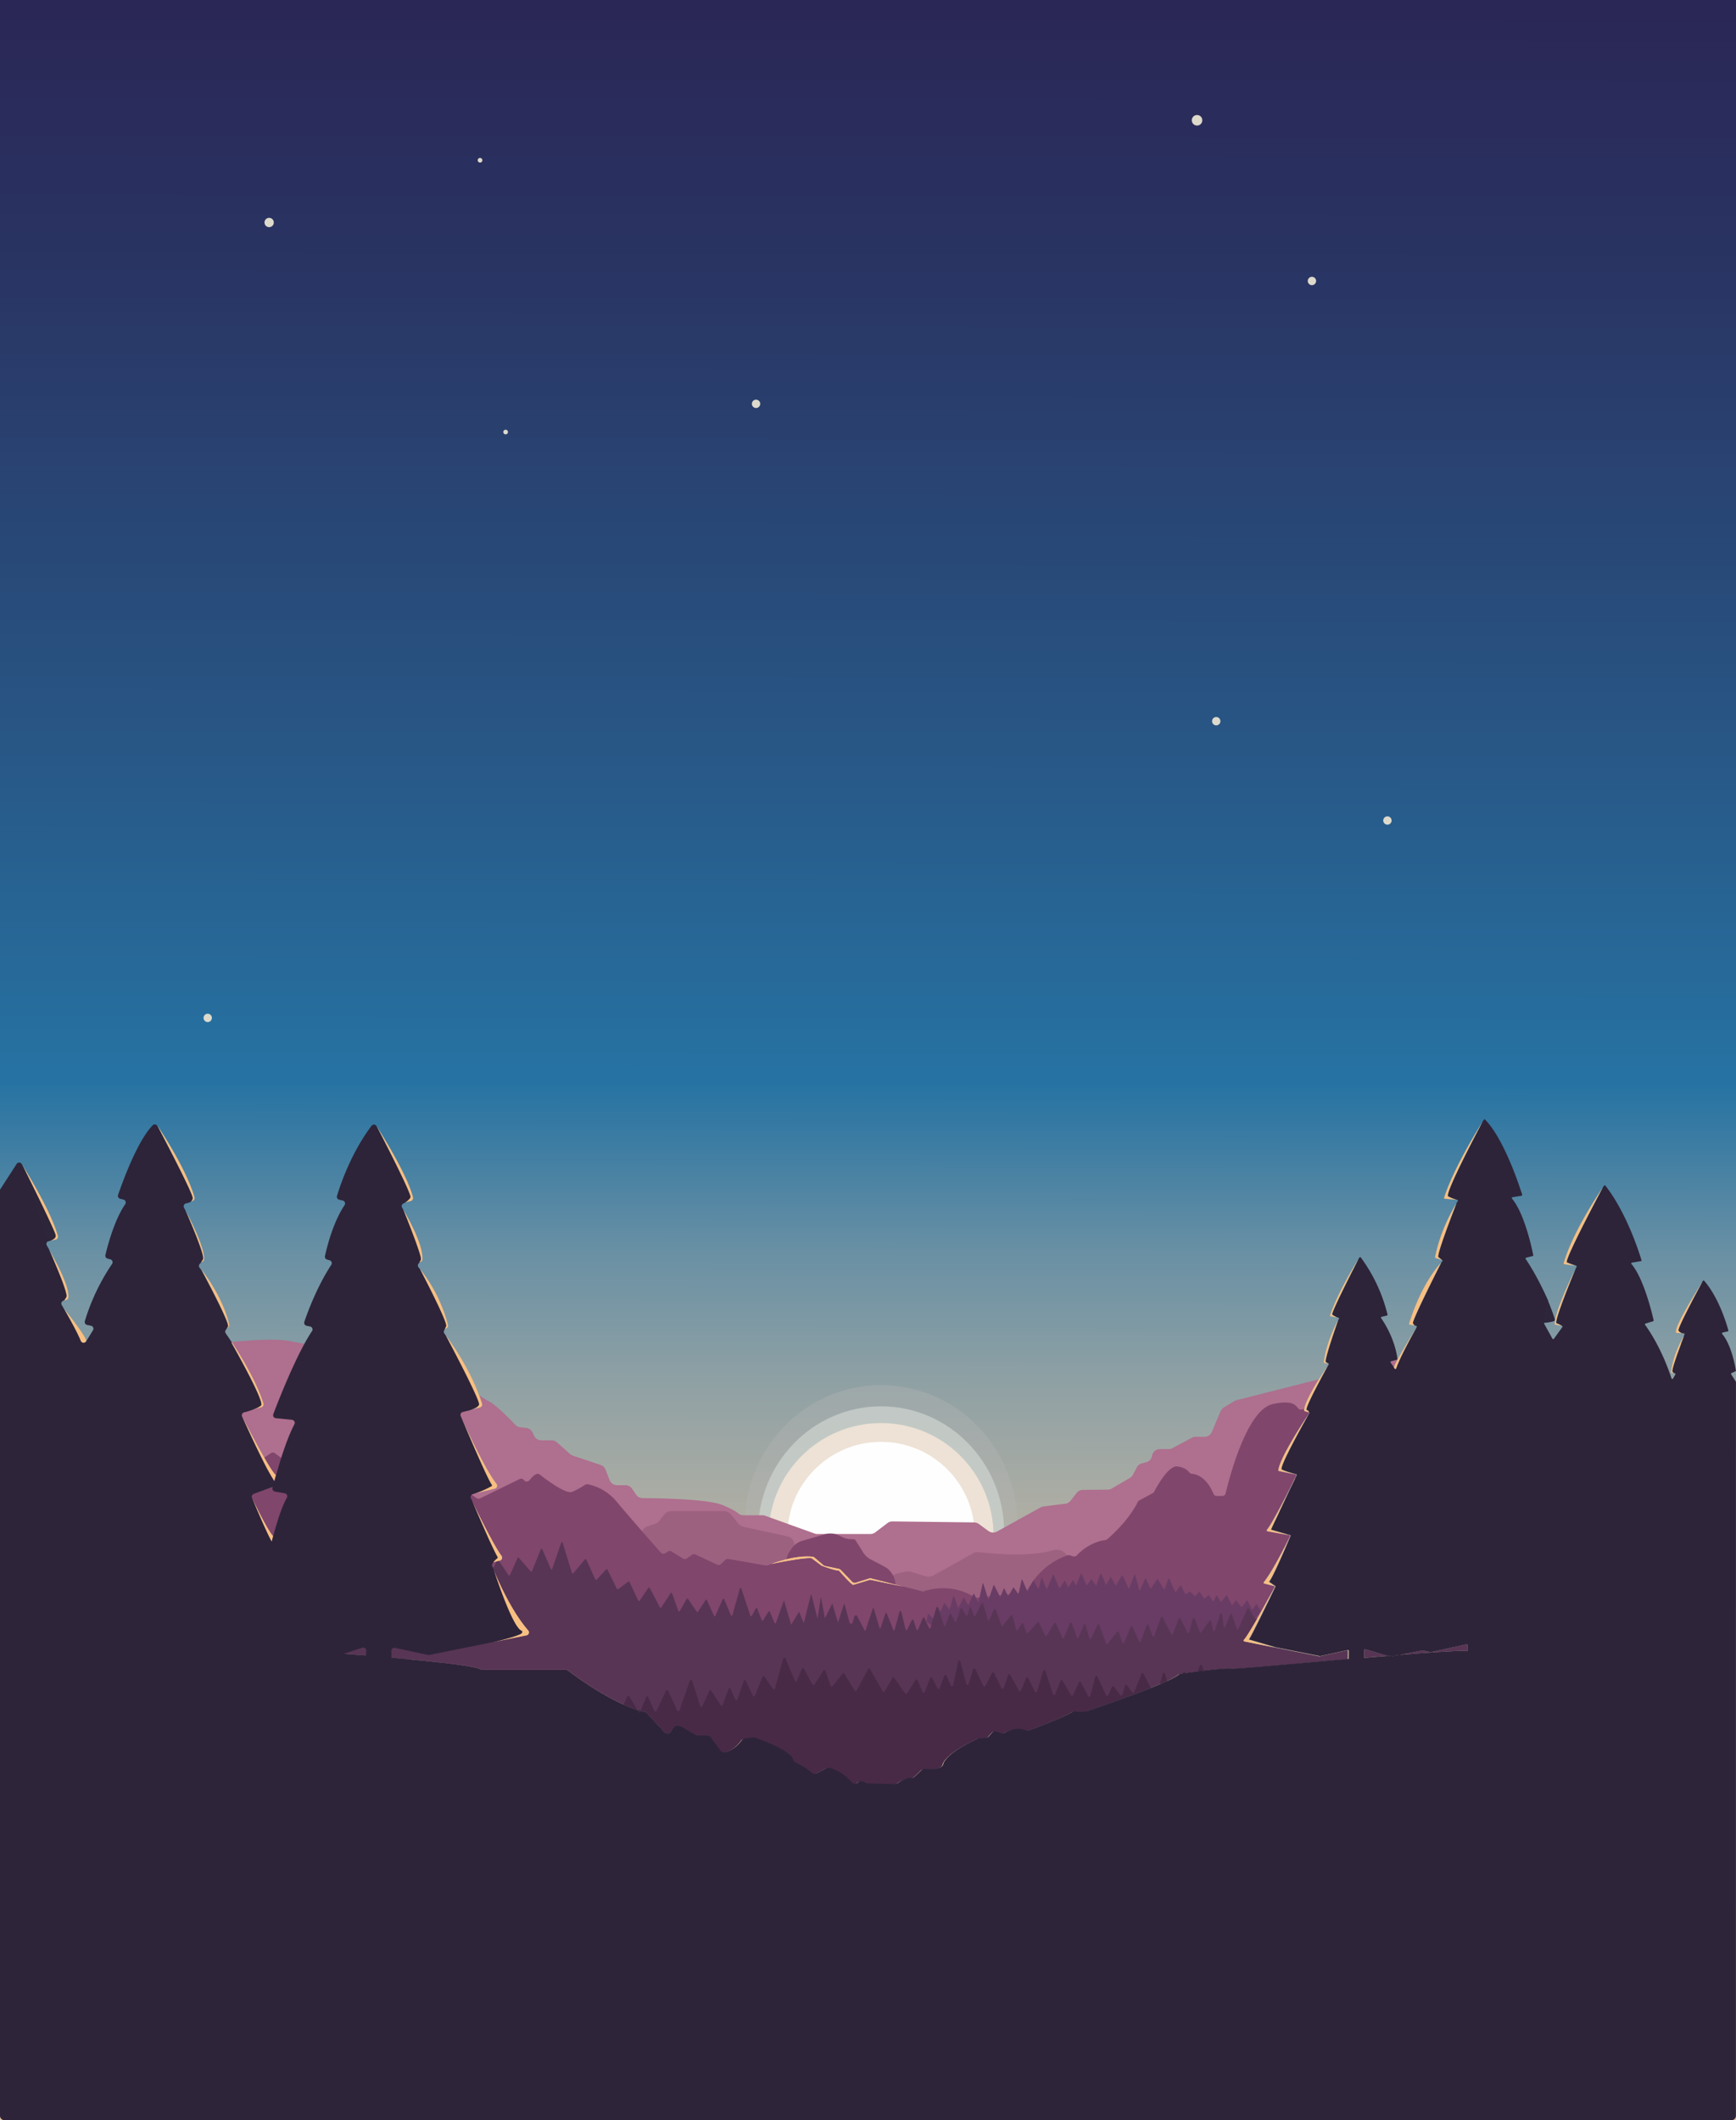 <svg xmlns="http://www.w3.org/2000/svg" xmlns:xlink="http://www.w3.org/1999/xlink" viewBox="0 0 1366 1667.75"><rect x="0" y="0" width="1366" height="1667.75" fill="#808080" stroke="none"/><defs><style>.cls-1{fill:url(#Dégradé_sans_nom_111);}.cls-2{fill:#b7b7b7;opacity:0.34;}.cls-3{fill:#cbd1cd;}.cls-3,.cls-4{opacity:0.78;}.cls-4{fill:#f8e9da;}.cls-5{fill:#fefefe;}.cls-6{fill:#af6f8e;}.cls-7{fill:#9d6180;}.cls-8{fill:#9d6280;}.cls-9{fill:#80466c;}.cls-10{fill:#f7bf82;}.cls-11{fill:#683c65;}.cls-12{fill:#583555;}.cls-13{fill:#482a47;}.cls-14{fill:#dddacc;}.cls-15{fill:none;}.cls-16{fill:#2d2539;}.cls-17{fill:#2d2439;}</style><linearGradient id="Dégradé_sans_nom_111" x1="684.04" y1="8.95" x2="681.96" y2="1662.42" gradientUnits="userSpaceOnUse"><stop offset="0" stop-color="#2a2756"/><stop offset="0.12" stop-color="#293463"/><stop offset="0.34" stop-color="#285584"/><stop offset="0.51" stop-color="#2673a3"/><stop offset="0.54" stop-color="#3e7da3"/><stop offset="0.59" stop-color="#6990a4"/><stop offset="0.65" stop-color="#8ea0a4"/><stop offset="0.71" stop-color="#acada4"/><stop offset="0.77" stop-color="#c4b7a5"/><stop offset="0.83" stop-color="#d4bea5"/><stop offset="0.91" stop-color="#dec3a5"/><stop offset="1" stop-color="#e1c4a5"/></linearGradient></defs><g id="Calque_2" data-name="Calque 2"><rect class="cls-1" width="1366" height="1667.75"/><ellipse class="cls-2" cx="693.28" cy="1199.58" rx="107.36" ry="110.02"/><ellipse class="cls-3" cx="693.28" cy="1205.49" rx="96.86" ry="99.26"/><circle class="cls-4" cx="693.28" cy="1207.89" r="88.48"/><circle class="cls-5" cx="693.28" cy="1207.89" r="73.71"/><path class="cls-6" d="M1000.61,1201.37l.07-.13,0-.1C1000.68,1201.22,1000.65,1201.3,1000.61,1201.37Zm2-4.22.17-.35a1.54,1.54,0,0,0,.08-.19C1002.77,1196.8,1002.68,1197,1002.6,1197.15Zm5.34-11.23,0,.08.42-.88Zm2.46-5.15c-.12.27-.25.53-.38.8.15-.29.29-.59.43-.88Zm19.27-69.76-3.05-1a.67.67,0,0,1-.46-.64c0-.29,0-.6.1-.92.84-5.47,6.51-15.45,11.54-23.48l-64.89,16.46a6.12,6.12,0,0,0-1.71.71l-8.25,5a6.22,6.22,0,0,0-2.51,2.9l-6.9,16.35a6.24,6.24,0,0,1-5.74,3.81h-7a6.24,6.24,0,0,0-2.93.73l-15.42,8.21a6.24,6.24,0,0,1-2.93.73h-6.86a6.23,6.23,0,0,0-6.15,5.25,6.22,6.22,0,0,1-4.61,5.06l-3.3.84a6.29,6.29,0,0,0-4,3.11l-3.16,5.94a6.25,6.25,0,0,1-2.35,2.46l-14.37,8.4a6.22,6.22,0,0,1-3.09.86l-19.63.17a6.21,6.21,0,0,0-4.85,2.4l-4.8,6.15a6.26,6.26,0,0,1-4.16,2.35L821.1,1185a6.05,6.05,0,0,0-2.27.73l-34.33,19a6.22,6.22,0,0,1-6.69-.41l-7.65-5.57a6.26,6.26,0,0,0-3.59-1.2l-64.33-.79a6.27,6.27,0,0,0-3.84,1.26l-9.72,7.38a6.24,6.24,0,0,1-3.77,1.26H643.1a6,6,0,0,1-2.11-.37l-38.94-14a6.33,6.33,0,0,0-2.11-.37h-15a6.39,6.39,0,0,1-4.12-1.56c-1.51-1.27-4.86-3.37-12.3-6.46-11.67-4.85-51.25-5.43-62.88-5.49a6.2,6.2,0,0,1-5.09-2.7l-3.27-4.75a6.22,6.22,0,0,0-5.13-2.7h-6.64a6.22,6.22,0,0,1-5.79-3.94l-3.3-8.36a6.21,6.21,0,0,0-3.81-3.62L450.75,1145a6.26,6.26,0,0,1-2.15-1.24l-10.38-9.21a6.23,6.23,0,0,0-4.13-1.57h-8.2a6.23,6.23,0,0,1-5.67-3.65l-1.12-2.45a6.24,6.24,0,0,0-4.93-3.61l-4.86-.58a6.25,6.25,0,0,1-3.75-1.88c-14.79-15.42-19.93-18.22-21.32-18.73a5.94,5.94,0,0,1-1.25-.65q-3-2-6-3.93,1.23,3.26,2.31,6.62a2.37,2.37,0,0,1-1.69,3l-9,2.26c3.43-1,7.55-2.65,8.12-4.63.24-.84-1.21-4.54-3.53-9.65-67.56-42.55-98.48-33.34-134.06-38.23-3.23-.44-6.49-1-9.83-1.73-9.5-2.06-26.44-1.54-47,.5,7.63,11.69,19.61,31.52,24.88,48.33a2.39,2.39,0,0,1-1.67,3l-12.7,3.26.2-.06.42-.12.51-.15.57-.17,1.25-.39.77-.25c.65-.22,1.32-.45,2-.7l.86-.33.16-.06,1-.41.06,0c.41-.17.81-.35,1.19-.53a3.55,3.55,0,0,0,.44-.21c.39-.18.76-.38,1.1-.57l.39-.22a10.32,10.32,0,0,0,1.4-1c2.71-2.32-15.92-36.18-23.34-49.39C111.66,1062.72,0,1087.35,0,1087.35l119.81,90.89,124.43,94.39,33.95,25.75,4.54,3.44h0l5.23.42c6.92.56,13.59,1.12,20,1.67l4,.35,2.09.19,2.75.24,3.21.3,2.17.2,2.73.26,3.56.34,3.27.32,1.83.18,3.58.37,5.13.54.86.09,1,.11,2.44.27c3.12.35,6,.7,8.77,1l1.78.23,2.94.39c1.61.22,3.12.44,4.54.65l2.13.34,1,.16c1,.17,1.92.33,2.78.5.57.1,1.12.21,1.64.32,1.17.23,2.19.47,3.06.7l.42.12.13,0c.24.06.46.13.67.2a9.32,9.32,0,0,1,1.61.63,3.43,3.43,0,0,0,1.63.41h65.29a3.51,3.51,0,0,1,2.12.71c4.41,3.37,23.9,17.92,43.64,26.72a102.34,102.34,0,0,0,10.89,4.19l.64,1.06a.87.87,0,0,0,1.55-.11l.11-.26c1.19.34,2.37.63,3.53.89a3.42,3.42,0,0,1,1.83,1.05l13.36,14.6,6.71-2,6.48-1.91h0c34.38-10.1,74-21.8,117-34.5l5.51-1.62,8.09-2.4,15.42-4.56,3.65-1.08,69-20.42,44.73-13.26,3.15-.93h0l3.33-1c32.82-9.73,66.15-19.62,99.36-29.49l1.12-.33,7.41-2.2,4.62-1.37h0l3-.9,89.22-26.51.71-1.38.62-1.24c.66-1.31,1.25-2.49,1.75-3.51l.24-.49c.08-.15.15-.31.22-.45s.15-.29.21-.43l.47-1,.07-.16.06-.13c.1-.19.18-.36.25-.51a.65.65,0,0,0-.48-.92l-.82-.15h0l-16.48-3a.66.66,0,0,1-.39-1.06l.24-.3h0a.76.76,0,0,1,.08-.11q.33-.43.72-1l.27-.4.29-.43.3-.46.64-1,1.09-1.77.64-1.1c.13-.21.25-.42.37-.63.29-.49.58-1,.88-1.52l1.05-1.86.4-.72.14-.24.26-.49.15-.26c.14-.27.29-.53.44-.8,0-.11.12-.22.18-.33l.63-1.16.42-.78.66-1.23.09-.16c.24-.47.5-.94.74-1.41.15-.26.29-.53.42-.79s.28-.53.42-.79l.64-1.22c.07-.12.13-.25.19-.37l.54-1,.29-.57c.08-.15.16-.31.25-.46l.16-.33.25-.47c0-.11.11-.21.16-.32l.26-.48.15-.3.26-.5c.05-.1.1-.19.14-.29l.4-.77c.06-.13.13-.26.2-.38l.19-.39.27-.52c.17-.33.34-.66.5-1l.38-.74,1.8-3.55.61-1.22.05-.1.32-.64c.18-.34.35-.68.5-1a1.09,1.09,0,0,0,.08-.15l.24-.49.06-.11,0-.06c.13-.27.27-.53.4-.79a2.1,2.1,0,0,1,.13-.26s0,0,0-.05l.26-.52c.16-.34.32-.66.48-1s.24-.5.37-.73l0-.11a0,0,0,0,0,0,0h0c0-.07.07-.14.1-.2l.09-.19h0a.6.6,0,0,0,.06-.11l.05-.1.08-.17c.09-.16.13-.25.13-.25l.5-1a.66.66,0,0,0-.47-.93l-.47-.1-.09,0-12.47-2.56a.66.66,0,0,1-.52-.73c1.1-9.33,18.45-36,23.25-43.24l0,0,.72-1.08A.66.66,0,0,0,1029.67,1111ZM618.84,1226.6l1.32-.32h0c6.14-1.41,13.07-2.39,19.25-1.72a2.77,2.77,0,0,1,1.49.66l7,6a2.85,2.85,0,0,0,1.23.61l11,2.31a2.82,2.82,0,0,1,1.43.79l9,9.36a2.78,2.78,0,0,0,2.83.73l10.67-3.35a2.87,2.87,0,0,1,1.51,0l13.53,3.44,5.41,1.37,6.84,1.74-6.85-1.4-5.5-1.13-14.46-3s-12.13,3.76-13.25,4-9.2-8.93-11-10.9a1,1,0,0,0-.74-.34c-3.08,0-13.1-3.79-13.1-3.79l-7.78-5.8c-2.4-.7-11.67.7-19.67,2.13l-.41.07c-6.59,1.19-12.2,2.37-12.2,2.37A115.82,115.82,0,0,1,618.84,1226.6Zm-230,2.13a2.29,2.29,0,0,0-1.18.72,11.93,11.93,0,0,1,3.4-3.71,1.08,1.08,0,0,0,.23-1.47c-.3-.45-.67-1.09-1.09-1.88l-.51-1,0-.05-.2-.4c-.07-.14-.15-.28-.22-.43l-.48-1-.6-1.23c-.13-.27-.27-.54-.4-.82l-.53-1.11c-.18-.38-.37-.77-.55-1.17-.5-1.06-1-2.17-1.55-3.32l-.8-1.75c-.27-.59-.55-1.19-.82-1.8l0-.1-.78-1.74-.24-.53c-.13-.31-.27-.61-.41-.92l-2.26-5.11c-.28-.62-.55-1.24-.82-1.85l-1.82-4.16-.52-1.2-.36-.84-.36-.83c-.12-.27-.24-.54-.35-.81-.24-.53-.46-1-.68-1.56l-.63-1.47-.52-1.2-.24-.56c-.4-.93-.75-1.76-1.06-2.47-.11-.28-.22-.53-.32-.77-.39-.9-.67-1.55-.8-1.87l.49,1c.08.18.17.36.26.54l.84,1.72.3.61c.21.41.41.83.62,1.26l.65,1.33c.11.21.21.42.31.63l.65,1.3,1.09,2.2.75,1.51c1.28,2.54,2.64,5.22,4,7.91.28.54.55,1.08.83,1.61.48.93,1,1.85,1.45,2.77l.65,1.24c1.27,2.38,2.52,4.7,3.73,6.88l.8,1.42.79,1.38.77,1.32c.5.86,1,1.68,1.46,2.45l.7,1.12c.23.36.45.71.67,1l.48.72q.56.83,1.05,1.5a2.37,2.37,0,0,1-1.32,3.71l-1,.24-1.85.48Zm1.78-61.5a2.36,2.36,0,0,1-1.33,3.74L372,1175.16a72.09,72.09,0,0,0,14.73-6.32.61.61,0,0,0,.18-.9c-3.81-5.12-22.08-48.43-23.78-52.48C368.1,1126.46,381.82,1155.92,390.63,1167.23ZM213.77,1212.7c-3.93-6.81-12.6-27.4-15.5-34.37.7,1.46,11.87,24.87,16.64,30C214.52,1209.85,214.13,1211.3,213.77,1212.7Zm2-47.78a176.55,176.55,0,0,1-9.47-17.2c-6.39-12.72-13.24-27.78-15.94-33.8.85,1.65,10,19.57,17.6,32.68,3.95,6.86,7.44,12.4,9.06,13.62C216.53,1161.92,216.11,1163.49,215.74,1164.92ZM414.32,1286.4,386.47,1292l.53-.12.48-.11.51-.11c5.3-1.25,17.18-4.17,21.71-6.47,1.22-.83,1.61-1.65.72-2.43-7.1-2.29-21-44.94-21.88-47.58,4.35,10.43,14.43,32.74,27.12,47.36A2.38,2.38,0,0,1,414.32,1286.4Zm685.51-217.13-.45.11a.55.55,0,0,1-.38.3l-4.49,1.2a.66.66,0,0,0-.37,1l2.81,4C1096.72,1075.4,1097.94,1072.79,1099.83,1069.27Z"/><path class="cls-7" d="M625.07,1215.48v.12a7.07,7.07,0,0,1-.86,3.24l-4,7.44h0l-1.32.32a115.82,115.82,0,0,0-12.37,3.82s5.61-1.18,12.2-2.37l.41-.07-.44.64-10.74,15.51a7,7,0,0,1-6.38,3l-55.43-4.58a7,7,0,0,1-2.24-.57l-35.05-15.35a7,7,0,0,1-4.23-6.46v-12.72a7,7,0,0,1,4.82-6.69l5.88-2a7,7,0,0,0,3.26-2.27l4.23-5.25a7.06,7.06,0,0,1,5.49-2.63h41.3a7.06,7.06,0,0,1,5.45,2.58l6.08,7.4a7.11,7.11,0,0,0,3.95,2.41l34.49,7.53a7.05,7.05,0,0,1,5.55,6.9Z"/><path class="cls-8" d="M840.33,1231.28l-7.08,22a9.36,9.36,0,0,1-7.2,6.33l-42.14,7.79-2.65.49-5.5,1-8.07,1.49-1.53.28-13,2.4-2.82.52-5,.92-3.45.64-.34.06a9.31,9.31,0,0,1-4.35-.4l-3.15-1.06-29.31-9.91a9.33,9.33,0,0,1-5.77-5.62,9.18,9.18,0,0,1-.57-3.81l.51-8.14q0-.32.06-.63l5.5,1.13,6.85,1.4-6.84-1.74-5.41-1.37a9.33,9.33,0,0,1,7.2-7.35l6.31-1.36a9.26,9.26,0,0,1,4.73.21l10.45,3.23a9.34,9.34,0,0,0,7.33-.77l30.2-16.91A9.31,9.31,0,0,1,771,1221c9.36,1.12,38.75,4,57.52-1.53a9.23,9.23,0,0,1,3.18-.38l.61,0a9.18,9.18,0,0,1,7.17,4.56A9.36,9.36,0,0,1,840.33,1231.28Z"/><path class="cls-9" d="M704.54,1246.41l-5.41-1.37-13.53-3.44a2.87,2.87,0,0,0-1.51,0L673.42,1245a2.78,2.78,0,0,1-2.83-.73l-9-9.36a2.82,2.82,0,0,0-1.43-.79l-11-2.31a2.85,2.85,0,0,1-1.23-.61l-7-6a2.77,2.77,0,0,0-1.49-.66c-6.18-.67-13.11.31-19.25,1.72h0l-1.32.32a15.36,15.36,0,0,1,2.47-6.14l1.62-2.36a15.52,15.52,0,0,1,2.14-2.5,15.24,15.24,0,0,1,6.21-3.55l17.72-5.17a7,7,0,0,1,.79-.2,15.23,15.23,0,0,1,7,0,14.51,14.51,0,0,1,2.91,1l3.78,1.74a15,15,0,0,0,6.88,1.32c1.24,0,2.48.17,2.93,1.06.67,1.35,3.64,5.55,5.47,8.77a15.21,15.21,0,0,0,6.18,6l11,5.81a15.3,15.3,0,0,1,5.57,5l.36.52a14.65,14.65,0,0,1,.85,1.41A15.14,15.14,0,0,1,704.54,1246.41Z"/><path class="cls-5" d="M704.53,1246.75a15.29,15.29,0,0,1-5.5,11.45,15.08,15.08,0,0,1-2.41,1.65,15.28,15.28,0,0,1-7.4,1.91,14.46,14.46,0,0,1-1.85-.11l-40.91-5-.51-.07a15.19,15.19,0,0,1-7.63-3.52L624,1240.73a15.3,15.3,0,0,1-5.32-12.11,5.44,5.44,0,0,1,0-.57l.41-.07c8-1.43,17.27-2.83,19.67-2.13l7.78,5.8s10,3.82,13.1,3.79a1,1,0,0,1,.74.34c1.75,2,10,11.14,11,10.9s13.25-4,13.25-4l14.46,3Z"/><path class="cls-9" d="M1029.67,1111l-3.05-1a.67.67,0,0,1-.46-.64c0-.29,0-.6.1-.92h-.59a3.38,3.38,0,0,0-.94.17c-5.87,1.93-.88-9-23.28-4.12-20.5,4.48-34.26,58.64-37,70.13a2.77,2.77,0,0,1-2.7,2.13h-4.35a2.76,2.76,0,0,1-2.55-1.69c-5.69-13.66-13.89-15.53-17-15.73a2.74,2.74,0,0,1-2-1.09c-1.2-1.52-4-4.14-9.56-4.69-7-.71-16.14,16.06-18.09,19.82a2.81,2.81,0,0,1-1.13,1.16l-10.61,5.77a2.7,2.7,0,0,0-1.15,1.19c-7.34,14.58-20.95,26.65-24,29.28a2.76,2.76,0,0,1-1.44.63c-11.59,1.52-19.76,9.08-22.61,12.1a2.76,2.76,0,0,1-2.8.75l-2.74-.82a2.71,2.71,0,0,0-1.69,0l-.49.17c-19.29,6.71-28.84,22.62-31.42,27.58l-.09.17a2.78,2.78,0,0,1-2.18,1.5l-4.25.45h0l-.7.08-6.55.69h0l-1.82.19-4.71.51h0l-1.55.16-7.4.79-1.95.2-6.06.65-2.3.24a2.8,2.8,0,0,1-.71,0,3,3,0,0,1-1.09-.41l-1.41-.87c-17.12-10.11-34.42-5.15-38.16-3.87a2.8,2.8,0,0,1-1.57.06l-14.12-3.59h0l-6.85-1.4-5.5-1.13-14.46-3s-12.13,3.76-13.25,4-9.2-8.93-11-10.9a1,1,0,0,0-.74-.34c-3.08,0-13.1-3.79-13.1-3.79l-7.78-5.8c-2.4-.7-11.67.7-19.67,2.13l-.41.07c-6.59,1.19-12.2,2.37-12.2,2.37-1.05.39-1.87.71-2.41.93a2.69,2.69,0,0,1-1.51.16l-29.48-5.16a2.77,2.77,0,0,0-2.39.73l-3.41,3.26a2.78,2.78,0,0,1-3.1.5l-17-8a2.77,2.77,0,0,0-2.79.25l-4,2.87a2.79,2.79,0,0,1-3.07.09l-9-5.58a2.77,2.77,0,0,0-3,.09l-1.75,1.22a2.77,2.77,0,0,1-3.67-.43c-2.7-3.06-8.42-9.55-14.67-16.68-7.42-8.51-15.58-17.92-20.22-23.53a40,40,0,0,0-22.58-13.52,2.77,2.77,0,0,0-2,.39,69.58,69.58,0,0,1-10.32,5.61c-4.93,2.06-21.2-10.31-25.39-13.59a2.72,2.72,0,0,0-2.74-.39c-2,.86-4,3-5.35,4.75a2.8,2.8,0,0,1-2.21,1.09,2.73,2.73,0,0,1-2.2-1.11,2.79,2.79,0,0,0-3.43-.82l-31.07,15.16a2.77,2.77,0,0,1-2.79-.21l-3.95-2.71-2.57-1.77a2.77,2.77,0,0,0-1.29-.47l-126.2-13a2.77,2.77,0,0,1-1.35-.52L221,1146.56l-4.7-3.43a2.77,2.77,0,0,0-3.19-.05l-5.18,3.52c3.95,6.86,7.44,12.4,9.06,13.62-.46,1.7-.88,3.27-1.25,4.7a176.55,176.55,0,0,1-9.47-17.2l-35.3,24a2.79,2.79,0,0,1-1.22.46l-49.94,6.11,124.43,94.39-20.15,5.57,15.27,20.36c10.67.77,21.11,1.54,31.17,2.31q6.21.47,12.2,1h0l5.23.42c6.92.56,13.59,1.12,20,1.67l4,.35,2.09.19,2.75.24,3.21.3,2.17.2,2.73.26,3.56.34,3.27.32,1.83.18,3.58.37,5.13.54.86.09,1,.11,2.44.27c3.12.35,6,.7,8.77,1l1.78.23,2.94.39c1.61.22,3.12.44,4.54.65l2.13.34,1,.16c1,.17,1.92.33,2.78.5.57.1,1.12.21,1.64.32,1.17.23,2.19.47,3.06.7l.42.12.13,0c.24.06.46.13.67.2a9.32,9.32,0,0,1,1.61.63,3.43,3.43,0,0,0,1.63.41h65.29a3.51,3.51,0,0,1,2.12.71c4.41,3.37,23.9,17.92,43.64,26.72a102.34,102.34,0,0,0,10.89,4.19l.64,1.06a.87.87,0,0,0,1.55-.11l.11-.26c1.19.34,2.37.63,3.53.89a3.42,3.42,0,0,1,1.83,1.05l13.36,14.6,0,0A3.48,3.48,0,0,0,528,1362l1.29-1.74,6.48-1.91h0l11.45,6.59a3.54,3.54,0,0,0,1.74.46h6.61a3.49,3.49,0,0,1,2.8,1.41l7.83,10.55a3.48,3.48,0,0,0,3.88,1.23,24.22,24.22,0,0,0,12.66-9.3,3.45,3.45,0,0,1,2.19-1.44c2.67-.54,8.1-1.45,9.58-.27,0,0,27,9.3,28.68,16.66a3.4,3.4,0,0,0,1.77,2.23c3.15,1.62,9.68,5.16,12.9,8.17a3.47,3.47,0,0,0,4,.5l7.53-4a3.46,3.46,0,0,1,2.44-.32c2.93.71,10.2,3.19,17.51,11.27a3.43,3.43,0,0,0,4.81.34l0,0a3.57,3.57,0,0,1,3.48-1,12.06,12.06,0,0,1,2.75,1.27,3.38,3.38,0,0,0,1.7.48l21.26.43h0l3.27-1.45a17.19,17.19,0,0,1,7.39-3.27h0l7-3.1h0l3.41-3.19a3.51,3.51,0,0,1,2.67-.93c.76.07,1.75.14,2.87.16l12.08-5.36c1.59-3.07,7.17-9.72,26.7-18.61a3.64,3.64,0,0,1,1.3-.31l4.8-.22a3.5,3.5,0,0,0,2.58-1.33c1.21-1.55,3.3-4,4.47-3.89a25.65,25.65,0,0,1,4.93,1.46,3.44,3.44,0,0,0,3-.3,20,20,0,0,1,11.31-3.08c22.05-9.81,44.63-19.88,67.48-30.08l6-2.67h0l1.79-.8,21.41-9.56,1.69-.75,26.88-12c19.09-8.53,38.21-17.08,57.2-25.59l3.28-1.47c.75-1.27,1.51-2.58,2.27-3.91.67-1.16,1.34-2.34,2-3.52l0,0c1.34-2.35,2.66-4.71,3.91-7,.94-1.7,1.85-3.33,2.69-4.86.14-.25.28-.5.41-.75l1.9-3.46.34-.62c.13-.26.27-.51.4-.75s.35-.65.52-.95l.34-.64.38-.68c.08-.17.17-.34.26-.49l.06-.12,0-.1.46-.86a.66.66,0,0,0-.42-1l-7.69-1.92a.65.65,0,0,1-.35-1c5.24-6.71,11.59-18.38,15.89-26.77l.71-1.38.62-1.24c.66-1.31,1.25-2.49,1.75-3.51l.24-.49c.08-.15.15-.31.22-.45s.15-.29.21-.43l.47-1,.07-.16.06-.13c.1-.19.18-.36.25-.51a.65.65,0,0,0-.48-.92l-.82-.15h0l-16.48-3a.66.66,0,0,1-.39-1.06l.24-.3h0a.76.76,0,0,1,.08-.11q.33-.43.72-1l.27-.4.29-.43.3-.46.64-1,1.09-1.77.64-1.1c.13-.21.25-.42.37-.63.29-.49.58-1,.88-1.52l1.05-1.86.4-.72c.13-.24.27-.48.4-.73l.15-.26c.14-.27.29-.53.44-.8,0-.11.12-.22.18-.33l.63-1.16.42-.78.66-1.23.09-.16c.24-.47.5-.94.74-1.41.15-.26.29-.53.42-.79s.28-.53.42-.79l.64-1.22c.07-.12.13-.25.19-.37l.54-1,.29-.57.41-.79.25-.47c0-.11.11-.21.16-.32l.41-.78.26-.5c.05-.1.1-.19.14-.29l.4-.77c.06-.13.13-.26.2-.38l.19-.39.27-.52c.17-.33.34-.66.5-1l.38-.74,1.8-3.55.61-1.22.05-.1.32-.64c.18-.34.35-.68.5-1a1.09,1.09,0,0,0,.08-.15l.24-.49.06-.11,0-.06c.13-.27.27-.53.4-.79a2.1,2.1,0,0,1,.13-.26v0l0,0,.26-.52c.16-.34.32-.66.48-1s.24-.5.37-.73l0-.11a0,0,0,0,0,0,0h0c0-.07.07-.14.1-.2l.09-.19h0a.6.6,0,0,0,.06-.11l.05-.1.08-.17c.09-.16.13-.25.13-.25l.5-1a.66.66,0,0,0-.47-.93l-.47-.1-.09,0-12.47-2.56a.66.66,0,0,1-.52-.73c1.1-9.33,18.45-36,23.25-43.24l0,0,.72-1.08A.66.66,0,0,0,1029.67,1111ZM213.77,1212.7c-3.93-6.81-12.6-27.4-15.5-34.37.7,1.46,11.87,24.87,16.64,30C214.52,1209.85,214.13,1211.3,213.77,1212.7Zm158-31.29c.08.18.17.36.26.54l.84,1.72.3.61c.21.41.41.83.62,1.26l.65,1.33c.11.21.21.42.31.63l.65,1.3,1.09,2.2.75,1.51c1.28,2.54,2.64,5.22,4,7.91.28.54.55,1.08.83,1.61.48.93,1,1.85,1.45,2.77l.65,1.24c1.27,2.38,2.52,4.7,3.73,6.88l.8,1.42.79,1.38.77,1.32c.5.86,1,1.68,1.46,2.45l.7,1.12c.23.36.45.71.67,1l.48.72q.56.83,1.05,1.5a2.37,2.37,0,0,1-1.32,3.71l-1,.24-1.85.48-1.7.43a2.29,2.29,0,0,0-1.18.72,11.93,11.93,0,0,1,3.4-3.71,1.08,1.08,0,0,0,.23-1.47c-.3-.45-.67-1.09-1.09-1.88l-.51-1,0-.05-.2-.4c-.07-.14-.15-.28-.22-.43l-.48-1-.6-1.23c-.13-.27-.27-.54-.4-.82l-.53-1.11c-.18-.38-.37-.77-.55-1.17-.5-1.06-1-2.17-1.55-3.32l-.8-1.75c-.27-.59-.55-1.19-.82-1.8l0-.1-.78-1.74-.24-.53c-.13-.31-.27-.61-.41-.92l-2.26-5.11c-.28-.62-.55-1.24-.82-1.85l-1.82-4.16-.52-1.2-.36-.84-.36-.83c-.12-.27-.24-.54-.35-.81-.24-.53-.46-1-.68-1.56l-.63-1.47-.52-1.2-.24-.56c-.4-.93-.75-1.76-1.06-2.47-.11-.28-.22-.53-.32-.77-.39-.9-.67-1.55-.8-1.87Zm42.53,105L386.47,1292l.53-.12.48-.11.51-.11c5.3-1.25,17.18-4.17,21.71-6.47,1.22-.83,1.61-1.65.72-2.43-7.1-2.29-21-44.94-21.88-47.58,4.35,10.43,14.43,32.74,27.12,47.36A2.38,2.38,0,0,1,414.32,1286.4ZM1017,1167.06l-.1.22c.08-.16.15-.32.23-.47l.06-.14C1017.1,1166.8,1017,1166.93,1017,1167.06Zm-.29.61a1.08,1.08,0,0,0-.08.19l.09-.19.18-.39C1016.81,1167.41,1016.75,1167.54,1016.68,1167.67Zm-6.28,13.1c-.12.27-.25.53-.38.8.15-.29.29-.59.43-.88l.36-.78C1010.68,1180.2,1010.54,1180.48,1010.4,1180.77Zm-2.46,5.15-.4.85c.12-.26.25-.51.37-.77l.42-.88Z"/><path class="cls-10" d="M711.38,1248.15l-6.85-1.4-5.5-1.13-14.46-3s-12.13,3.76-13.25,4-9.2-8.93-11-10.9a1,1,0,0,0-.74-.34c-3.08,0-13.1-3.79-13.1-3.79l-7.78-5.8c-2.4-.7-11.67.7-19.67,2.13l-.41.07c-6.59,1.19-12.2,2.37-12.2,2.37a115.82,115.82,0,0,1,12.37-3.82l1.32-.32h0c6.14-1.41,13.07-2.39,19.25-1.72a2.77,2.77,0,0,1,1.49.66l7,6a2.85,2.85,0,0,0,1.23.61l11,2.31a2.82,2.82,0,0,1,1.43.79l9,9.36a2.78,2.78,0,0,0,2.83.73l10.67-3.35a2.87,2.87,0,0,1,1.51,0l13.53,3.44,5.41,1.37Z"/><path class="cls-11" d="M992,1267.07l-3.08-5.06a.25.25,0,0,0-.42,0l-2.9,4a.25.25,0,0,1-.43,0l-3.58-7a.26.26,0,0,0-.43,0l-4,5.16a.26.26,0,0,1-.41,0l-3.94-5.2a.25.25,0,0,0-.41,0l-2.71,3.69a.26.26,0,0,1-.44,0l-3.79-7.72a.25.25,0,0,0-.43,0l-4.07,5a.26.26,0,0,1-.42,0l-3-4.85a.26.26,0,0,0-.45,0l-2.18,4.53a.25.25,0,0,1-.44,0l-3.34-4.76a.26.26,0,0,0-.38,0l-2.93,2.58a.25.25,0,0,1-.38,0l-3.51-5.31a.26.26,0,0,0-.41,0l-3,3.4a.25.25,0,0,1-.36,0l-3.71-3.53a.26.26,0,0,0-.33,0l-3,2.09a.26.26,0,0,1-.37-.09l-3.44-6.69a.25.25,0,0,0-.43,0l-3.66,5a.25.25,0,0,1-.43,0L920,1241.75a.26.26,0,0,0-.47,0l-3.26,8.45a.25.25,0,0,1-.45,0l-4.86-7.92a.25.25,0,0,0-.43,0l-4.87,7.21a.25.25,0,0,1-.44,0l-3.63-7.78a.26.26,0,0,0-.47,0L897,1251a.26.26,0,0,1-.48,0l-3.36-12.22a.25.25,0,0,0-.48,0l-4.16,10.6a.26.26,0,0,1-.47,0l-4.78-10.11a.26.26,0,0,0-.45,0l-4.67,7.72a.25.25,0,0,1-.44,0l-3.42-6.32a.26.26,0,0,0-.45,0l-3.28,5.77a.25.25,0,0,1-.45,0l-3.6-8.61a.26.26,0,0,0-.48,0l-3.27,9.2a.26.26,0,0,1-.45.07l-3.36-4.66a.26.26,0,0,0-.42,0l-3.09,4.47a.26.26,0,0,1-.45,0l-4-9.1a.25.25,0,0,0-.47,0l-3.54,9.11a.26.26,0,0,1-.46,0l-2.09-3.62a.26.26,0,0,0-.44,0l-3.19,5.08a.25.25,0,0,1-.44,0l-2.28-4.73a.26.26,0,0,0-.44,0l-3.83,5.58a.26.26,0,0,1-.45-.05l-4.24-10.47a.25.25,0,0,0-.47,0l-4.77,11.05a.26.26,0,0,1-.47,0L820,1241.4a.25.25,0,0,0-.48,0l-2.22,8.17a.26.26,0,0,1-.47.06l-3.42-6a.25.25,0,0,0-.44,0l-4.19,8a.26.26,0,0,1-.46,0l-3.92-9a.25.25,0,0,0-.48,0l-2.38,10.83a.26.26,0,0,1-.46.1l-3.39-4.75a.26.26,0,0,0-.43,0l-3.72,6.55a.26.26,0,0,1-.45,0l-2.8-5.77a.25.25,0,0,0-.46,0l-2.55,6.35a.25.25,0,0,1-.46,0l-4.52-9a.26.26,0,0,0-.47,0l-3.8,10.87a.25.25,0,0,1-.48,0l-3.84-12.2a.25.25,0,0,0-.49,0l-3.2,14.38a.26.26,0,0,1-.48.06l-3.09-6.28a.26.26,0,0,0-.47,0l-3.82,8.64a.26.26,0,0,1-.46,0l-3.17-5.48a.26.26,0,0,0-.45,0l-3.78,7.55a.25.25,0,0,1-.46,0l-3.19-8.7a.26.26,0,0,0-.49,0l-2.9,9.94a.26.26,0,0,1-.45.08l-3.49-4.68a.25.25,0,0,0-.43,0l-2.71,6.19a.25.25,0,0,1-.44,0l-2.31-3.51a.26.26,0,0,0-.46.07l-2.69,8.77a.26.26,0,0,1-.42.11l-3.31-3.23a.26.26,0,0,0-.43.14l-1,5.79a.26.26,0,0,0,.11.25l60.38,42.25a.27.27,0,0,0,.18.05L968.11,1300a.29.29,0,0,0,.18-.11l23.66-32.5A.26.26,0,0,0,992,1267.07Z"/><path class="cls-12" d="M1154.73,1294.06a.66.66,0,0,0-.79-.64l-28.15,6.13a.66.66,0,0,1-.28,0l-6.06-1.32a.82.82,0,0,0-.27,0l-18.3,3.58c26.38-2.14,47.86-3.58,53.9-3.1Zm-62.81,8.47,1.92.57a.69.69,0,0,0,.32,0l6.72-1.31Q1096.49,1302.15,1091.92,1302.53Zm-17.64-5.27a.66.66,0,0,0-.85.63v6.2c6.27-.54,12.47-1.07,18.49-1.56Zm-14.32.92-21.61,4.74a.82.82,0,0,1-.27,0l-35.12-7h0l-23.9-4.77a.66.66,0,0,1-.35-1.09c1.68-1.91,4.82-6.92,8.3-12.85.75-1.27,1.51-2.58,2.27-3.91l-1.41,0a.52.52,0,0,1-.21,0,.64.64,0,0,1-.37-.28l-4.67-7.57a.67.67,0,0,0-1.18.08l-7,15.75a.67.67,0,0,1-1.25,0L969.32,1270a.66.66,0,0,0-1.24,0l-3.93,9.55a.67.67,0,0,1-1.28-.16l-1.38-9.79a.67.67,0,0,0-1.29-.12l-4.39,13.16a.66.66,0,0,1-1.28-.07l-1.56-7.44a.67.67,0,0,0-1.2-.26l-6.57,9.12a.66.66,0,0,1-1.16-.16l-4.1-10.66a.67.67,0,0,0-1.27.07l-3,10.87a.67.67,0,0,1-1.24.13l-5.66-11.11a.67.67,0,0,0-1.22.06l-4.72,12.25a.67.67,0,0,1-1.22.06l-6.8-13.39a.67.67,0,0,0-1.22.07l-5.44,14.8a.67.67,0,0,1-1.26,0l-3.23-8.76a.67.67,0,0,0-1.25,0l-4.87,12.91a.67.67,0,0,1-1.23,0l-5.3-11.65a.67.67,0,0,0-1.22,0l-5.33,12.8a.67.67,0,0,1-1.25,0l-3-8.54a.67.67,0,0,0-1.16-.19l-7.48,9.46a.67.67,0,0,1-1.15-.18L864.87,1278a.67.67,0,0,0-1.23,0l-5.16,11.14a.67.67,0,0,1-1.25-.11l-3-10.9A.67.67,0,0,0,853,1278l-4.37,10.15a.67.67,0,0,1-1.24,0l-4.12-11.54a.67.67,0,0,0-1.25,0l-4.82,11.73a.66.66,0,0,1-1.22,0l-5.18-11.43a.66.66,0,0,0-1.17-.07l-6.09,9.77a.66.66,0,0,1-1.16-.07l-4.86-10.14a.67.67,0,0,0-1.09-.16l-7.56,8.23a.67.67,0,0,1-1.12-.22l-2.06-5.55-.52-1.41a.67.67,0,0,0-1.19-.13l-1.62,2.53h0l-1.58,2.47a.67.67,0,0,1-1.21-.19l-.36-1.35-2.59-9.63a.67.67,0,0,0-1.17-.24l-6.35,8a.66.66,0,0,1-1.15-.19l-4-11.15-.53-1.45a.67.67,0,0,0-1.24,0l-.88,2-2.73,6.18a.67.67,0,0,1-1.25-.08l-1.52-5.08-2.23-7.42a.67.67,0,0,0-1.23-.11l-4.61,9-.26.51a.67.67,0,0,1-1.22-.08l-.05-.15-2.13-6a.66.66,0,0,0-1.27.06l-1.45,5.77a.67.67,0,0,1-1.22.18l-3.17-5.29a.67.67,0,0,0-1.2.14l-2.53,7.58-.72,2.17a.67.67,0,0,1-1.23.09l-2.82-5.64a.67.67,0,0,0-1.22.07l-1.8,4.75-1.48,3.92a.67.67,0,0,1-1.26,0l-1-3.19-3-9.09h0l-.51-1.55a.66.66,0,0,0-.86-.42.62.62,0,0,0-.4.39l0,0-.16.54-.06.21-2.51,8.43-1.43,4.82-.53,1.78a.66.66,0,0,1-1.24.09l-3.63-7.83a.67.67,0,0,0-1.22,0l-3.74,9.05a.67.67,0,0,1-1.25-.05l-2.37-7.28a.67.67,0,0,0-1.23-.09l-3.74,7.47a.66.66,0,0,1-1.24-.14l-3.44-13.95a.67.67,0,0,0-1.29,0l-4.08,14.81a.32.32,0,0,1-.61,0l-5.64-13.87a.32.32,0,0,0-.61,0l-4.14,12.19a.32.32,0,0,1-.62,0l-4.69-15.7a.32.32,0,0,0-.62,0L681,1282.61a.33.33,0,0,1-.6.05l-5.83-11.26a1.26,1.26,0,0,0-2.33.23l-1.32,4.7a1.26,1.26,0,0,1-2.43,0l-4-14.69a.14.14,0,0,0-.26,0l-4.73,14.19a.14.14,0,0,1-.26,0L655,1261.52a.14.14,0,0,0-.25,0l-5.47,11.19a.14.14,0,0,1-.26,0l-2.94-15.94a.13.13,0,0,0-.13-.11.15.15,0,0,0-.14.12l-2.41,15.93a.14.14,0,0,1-.27,0l-4.71-18.6a.14.14,0,0,0-.27,0l-5.57,22.28a.13.13,0,0,1-.25,0l-3.44-8.34a.14.14,0,0,0-.24,0l-6,9.8a.13.13,0,0,1-.24,0L617,1259.22a.14.14,0,0,0-.26,0l-6.2,17.41a.59.59,0,0,1-1.1,0l-3.72-8.87a.59.59,0,0,0-1-.09l-4.32,7a.59.59,0,0,1-1-.1l-3.6-9.32a.59.59,0,0,0-1.06-.07l-3.23,5.88a.59.59,0,0,1-1.07-.09l-7.14-21.43a.59.59,0,0,0-1.13,0l-5.89,21.06a.59.59,0,0,1-1.11.07l-5.4-12.76a.59.59,0,0,0-1.08,0l-5.78,13.11a.58.58,0,0,1-1.07,0l-5.61-12.34a.59.59,0,0,0-1-.08l-6,9.19a.59.59,0,0,1-1,0l-6.88-10.1a.59.59,0,0,0-1,0l-5.49,9.66a.59.59,0,0,1-1.07-.09l-5-14a.58.58,0,0,0-1-.13l-7.51,11.37a.59.59,0,0,1-1-.06l-8.05-15.39a.6.6,0,0,0-1-.06l-7,10.22a.58.58,0,0,1-1-.09l-6.91-14.76a.6.6,0,0,0-.89-.23l-8.08,6a.59.59,0,0,1-.88-.21l-7.49-15.22a.59.59,0,0,0-1-.15l-7.52,8a.59.59,0,0,1-1-.16l-7.16-15.63a.59.59,0,0,0-1-.14l-9.25,11a.59.59,0,0,1-1-.21l-7.32-23.87a.59.59,0,0,0-1.12,0l-7.1,20.59a.58.58,0,0,1-1.09,0l-6.75-15.52a.59.59,0,0,0-1.09,0l-7,17.33a.59.59,0,0,1-1,.16l-9.32-10.71a.59.59,0,0,0-1,.15l-6.05,13.48a.59.59,0,0,1-1,.09l-7.67-11.39-1.85.48-1.91,4.16a.61.61,0,0,1-.38.32l-.61.17-143.41,39.68-20.15,5.57,15.27,20.36c10.67.77,21.11,1.54,31.17,2.31q6.21.47,12.2,1h0l5.23.42c6.92.56,13.59,1.12,20,1.67l4,.35,2.09.19,2.75.24,3.21.3,2.17.2,2.73.26,3.56.34,3.27.32,1.83.18,3.58.37,5.13.54.86.09,1,.11,2.44.27c3.12.35,6,.7,8.77,1l1.78.23,2.94.39c1.61.22,3.12.44,4.54.65l2.13.34,1,.16c1,.17,1.92.33,2.78.5.57.1,1.12.21,1.64.32,1.17.23,2.19.47,3.06.7l.42.12.13,0c.24.06.46.13.67.2a9.32,9.32,0,0,1,1.61.63,3.43,3.43,0,0,0,1.63.41h65.29a3.51,3.51,0,0,1,2.12.71c4.41,3.37,23.9,17.92,43.64,26.72a102.34,102.34,0,0,0,10.89,4.19l.64,1.06a.87.87,0,0,0,1.55-.11l.11-.26c1.19.34,2.37.63,3.53.89a3.42,3.42,0,0,1,1.83,1.05l13.36,14.6,0,0A3.48,3.48,0,0,0,528,1362l1.29-1.74,6.48-1.91h0l11.45,6.59a3.54,3.54,0,0,0,1.74.46h6.61a3.49,3.49,0,0,1,2.8,1.41l7.83,10.55a3.48,3.48,0,0,0,3.88,1.23,24.22,24.22,0,0,0,12.66-9.3,3.45,3.45,0,0,1,2.19-1.44c2.67-.54,8.1-1.45,9.58-.27,0,0,27,9.3,28.68,16.66a3.4,3.4,0,0,0,1.77,2.23c3.15,1.62,9.68,5.16,12.9,8.17a3.47,3.47,0,0,0,4,.5l7.53-4a3.46,3.46,0,0,1,2.44-.32c2.93.71,10.2,3.19,17.51,11.27a3.43,3.43,0,0,0,4.81.34l0,0a3.57,3.57,0,0,1,3.48-1,12.06,12.06,0,0,1,2.75,1.27,3.38,3.38,0,0,0,1.7.48l21.26.43h.12a3.54,3.54,0,0,0,2.22-.74c.26-.21.58-.45.94-.71a17.19,17.19,0,0,1,7.39-3.27h0a8.61,8.61,0,0,1,2,0,3.39,3.39,0,0,0,2.67-.92l2.29-2.15h0l3.41-3.19a3.51,3.51,0,0,1,2.67-.93c.76.07,1.75.14,2.87.16,3.64.1,8.55-.22,10.67-2.34a3.32,3.32,0,0,0,.84-1.55,6.37,6.37,0,0,1,.57-1.47c1.59-3.07,7.17-9.72,26.7-18.61a3.64,3.64,0,0,1,1.3-.31l4.8-.22a3.5,3.5,0,0,0,2.58-1.33c1.21-1.55,3.3-4,4.47-3.89a25.65,25.65,0,0,1,4.93,1.46,3.44,3.44,0,0,0,3-.3,20,20,0,0,1,11.31-3.08,16.42,16.42,0,0,1,5.31,1.16,3.39,3.39,0,0,0,2.43,0c5.37-2,25.9-9.61,34-14.38a3.46,3.46,0,0,1,2.06-.46c2.23.2,7.27.5,10.09-.51,0,0,28.93-9.64,50.35-18.21,2.54-1,5-2,7.23-3,2-.86,3.94-1.71,5.67-2.51a47.33,47.33,0,0,0,8.45-4.68,3.56,3.56,0,0,1,1.72-.78l2-.28,2.18-.31c2.6-.35,6-.8,9.57-1.25l4.87-.6c8.61-1,17.43-1.87,20.43-1.5,3.28.4,48-3.76,93-7.69l.06-6.36A.65.65,0,0,0,1060,1298.18ZM414.32,1286.4,386.47,1292l.53-.12.48-.11.51-.11c5.3-1.25,17.18-4.17,21.71-6.47,1.22-.83,1.61-1.65.72-2.43-7.1-2.29-21-44.94-21.88-47.58,4.35,10.43,14.43,32.74,27.12,47.36A2.38,2.38,0,0,1,414.32,1286.4Z"/><path class="cls-13" d="M501.59,1345a102.34,102.34,0,0,1-10.89-4.19l.16-.4,2.74-6a.88.88,0,0,1,1.54-.09Z"/><path class="cls-13" d="M905.54,1327.77c-21.42,8.57-50.35,18.21-50.35,18.21-2.82,1-7.86.71-10.09.51a3.46,3.46,0,0,0-2.06.46c-8.12,4.77-28.65,12.41-34,14.38a3.39,3.39,0,0,1-2.43,0,16.42,16.42,0,0,0-5.31-1.16,20,20,0,0,0-11.31,3.08,3.44,3.44,0,0,1-3,.3,25.65,25.65,0,0,0-4.93-1.46c-1.17-.09-3.26,2.34-4.47,3.89a3.5,3.5,0,0,1-2.58,1.33l-4.8.22a3.64,3.64,0,0,0-1.3.31c-19.53,8.89-25.11,15.54-26.7,18.61a6.37,6.37,0,0,0-.57,1.47,3.32,3.32,0,0,1-.84,1.55c-2.12,2.12-7,2.44-10.67,2.34-1.12,0-2.11-.09-2.87-.16a3.51,3.51,0,0,0-2.67.93l-3.41,3.19h0l-2.29,2.15a3.39,3.39,0,0,1-2.67.92,8.61,8.61,0,0,0-2,0h0a17.19,17.19,0,0,0-7.39,3.27c-.36.26-.68.5-.94.71a3.54,3.54,0,0,1-2.22.74h-.12l-21.26-.43a3.38,3.38,0,0,1-1.7-.48,12.06,12.06,0,0,0-2.75-1.27,3.57,3.57,0,0,0-3.48,1l0,0a3.43,3.43,0,0,1-4.81-.34c-7.31-8.08-14.58-10.56-17.51-11.27a3.46,3.46,0,0,0-2.44.32l-7.53,4a3.47,3.47,0,0,1-4-.5c-3.22-3-9.75-6.55-12.9-8.17a3.4,3.4,0,0,1-1.77-2.23c-1.66-7.36-28.68-16.66-28.68-16.66-1.48-1.18-6.91-.27-9.58.27a3.45,3.45,0,0,0-2.19,1.44,24.22,24.22,0,0,1-12.66,9.3,3.48,3.48,0,0,1-3.88-1.23l-7.83-10.55a3.49,3.49,0,0,0-2.8-1.41H549a3.54,3.54,0,0,1-1.74-.46l-11.45-6.59h0l-6.48,1.91L528,1362a3.48,3.48,0,0,1-5.37.28l0,0-13.36-14.6a3.42,3.42,0,0,0-1.83-1.05c-1.16-.26-2.34-.55-3.53-.89l4.52-10.92a.87.87,0,0,1,1.6,0l4.87,11a.87.87,0,0,0,1.58,0l7.62-16a.87.87,0,0,1,1.58,0l7.29,15.76a.87.87,0,0,0,1.61-.07l8.32-23.64a.86.86,0,0,1,1.64,0L551,1342a.87.87,0,0,0,1.62.1l5.53-12.2a.87.87,0,0,1,1.52-.11l7.42,11.55a.87.87,0,0,0,1.55-.17l4.59-12.76a.87.87,0,0,1,1.61-.05l3.66,8.47a.87.87,0,0,0,1.62,0l5.15-14.64a.87.87,0,0,1,1.61-.08l5.5,11.72a.87.87,0,0,0,1.59,0l6-14.87a.87.87,0,0,1,1.52-.17l6.73,9.7a.87.87,0,0,0,1.55-.27l6.61-23.76a.87.87,0,0,1,1.64-.11l7.46,17.8a.86.86,0,0,0,1.6,0l3.91-9.44a.87.87,0,0,1,1.57-.08L639.3,1325a.88.88,0,0,0,1.5.06l7.08-11a.87.87,0,0,1,1.55.18l3.39,9.59.77,2.17a.87.87,0,0,0,1.5.25l3.24-4,4.64-5.78a.86.86,0,0,1,1.41.08l2,3.3,6.15,9.94a.86.86,0,0,0,1.5,0l7.77-14.45,1.33-2.48a.87.87,0,0,1,1.52,0l.8,1.42,9.15,16.19a.86.86,0,0,0,1.5,0l6.08-10.56a.87.87,0,0,1,1.46-.07l8.63,12.21a.87.87,0,0,0,1.44,0l6.73-10.58a.87.87,0,0,1,1.53.12l4,9.46a.87.87,0,0,0,1.61,0l4.33-11.11a.87.87,0,0,1,1.58-.08l4.17,8.26a.87.87,0,0,0,1.59-.08l3.83-10a.87.87,0,0,1,1.6,0l3.6,7.88a.87.87,0,0,0,1.64-.18l4.09-18.75a.86.86,0,0,1,1.68,0l4.76,17.77a.87.87,0,0,0,1.67,0L765.8,1313a.87.87,0,0,1,1.62-.12l6.33,13.29a.87.87,0,0,0,1.56,0l5.27-10.24a.87.87,0,0,1,1.55,0l6,12a.87.87,0,0,0,1.6-.11l3.37-9.85.19-.55a.87.87,0,0,1,1.58-.14l.26.48,6.64,12.16a.86.86,0,0,0,1.56-.09l4.12-9.9a.86.86,0,0,1,1.57,0l5.42,10.73a.87.87,0,0,0,1.61-.15l4.53-15.33.26-.89a.87.87,0,0,1,1.66,0l.23.7,5.91,17.75a.87.87,0,0,0,1.64,0l4.15-10.62a.87.87,0,0,1,1.55-.13l6.82,11.44a.87.87,0,0,0,1.53-.08l4.64-10.09a.87.87,0,0,1,1.56,0l5.77,11a.87.87,0,0,0,1.61-.19l3.87-15.24a.86.86,0,0,1,1.62-.16l5.4,11.44,1.61,3.41a.86.86,0,0,0,1.57,0l2.79-6.07h0l.3-.66a.86.86,0,0,1,1.48-.16v0l5.06,6.76a.87.87,0,0,0,1.53-.28l2.07-7.3a.87.87,0,0,1,1.53-.28l4.22,5.65a.86.86,0,0,0,1.5-.2l5.5-13.91.21-.53a.86.86,0,0,1,1.48-.22.71.71,0,0,1,.1.14Z"/><path class="cls-13" d="M918.44,1322.28c-1.73.8-3.63,1.65-5.67,2.51l2.19-8.31a.87.87,0,0,1,1.67,0Z"/><path class="cls-13" d="M932.8,1316.23l-2.18.31.42-1a.87.87,0,0,1,1.64.15Z"/><path class="cls-13" d="M947.24,1314.38l-4.87.6,1.79-4.83a.87.87,0,0,1,1.64,0Z"/><path class="cls-10" d="M43.72,975.12l-4.55.92c1.82-.63,4.57-1.92,4.62-3.94.08-3-25.91-54.9-26.72-56.52,5.94,9.51,23.24,38.12,28.47,56.58A2.37,2.37,0,0,1,43.72,975.12Z"/><path class="cls-10" d="M414.32,1286.4,386.47,1292l.53-.12.48-.11.51-.11c5.3-1.25,17.18-4.17,21.71-6.47,1.22-.83,1.61-1.65.72-2.43-7.1-2.29-21-44.94-21.88-47.58,4.35,10.43,14.43,32.74,27.12,47.36A2.38,2.38,0,0,1,414.32,1286.4Z"/><path class="cls-10" d="M393.35,1227.58l-1,.24-1.85.48-1.7.43a2.29,2.29,0,0,0-1.18.72,11.93,11.93,0,0,1,3.4-3.71,1.08,1.08,0,0,0,.23-1.47c-3.82-5.8-19.11-41.76-20.06-44,5,10.25,17.36,35.4,23.43,43.6A2.37,2.37,0,0,1,393.35,1227.58Z"/><path class="cls-10" d="M389.3,1171,372,1175.16a72.09,72.09,0,0,0,14.73-6.32.61.61,0,0,0,.18-.9c-3.81-5.12-22.08-48.43-23.78-52.48,5,11,18.72,40.46,27.53,51.77A2.36,2.36,0,0,1,389.3,1171Z"/><path class="cls-10" d="M377.63,1107.1l-9,2.26c3.43-1,7.55-2.65,8.12-4.63.24-.84-1.21-4.54-3.53-9.65-7.08-15.51-22.3-44.06-22.91-45.21,5.65,7.43,18.37,25.53,26.66,47.6q1.23,3.26,2.31,6.62A2.37,2.37,0,0,1,377.63,1107.1Z"/><path class="cls-10" d="M351,1045l-.37.13a2.36,2.36,0,0,0-1.13.84l1.39-3c1.38-3-20-43.71-20.7-45.09a118.64,118.64,0,0,1,22.31,44.32A2.37,2.37,0,0,1,351,1045Z"/><path class="cls-10" d="M332.38,990.61a2.35,2.35,0,0,1-1.73,2.12l-.3.09a2.31,2.31,0,0,0-1,.52,16,16,0,0,0,1.6-2.84c1.17-2.52-13.46-38.39-13.9-39.47C322.13,959.62,332.9,979.44,332.38,990.61Z"/><path class="cls-10" d="M323.24,944.72l-5.51,1.36s3.78-2.07,5.06-4.54-25.9-54.62-26.73-56.21c6,9.45,24.76,39.88,28.91,56.49A2.39,2.39,0,0,1,323.24,944.72Z"/><path class="cls-10" d="M214.91,1208.37c-.39,1.48-.78,2.93-1.14,4.33-3.93-6.81-12.6-27.4-15.5-34.37C199,1179.79,210.14,1203.2,214.91,1208.37Z"/><path class="cls-10" d="M205.59,1107l-13.5,3.48c1.57-.42,10.09-2.79,13.14-5.4,2.71-2.32-15.92-36.18-23.34-49.39l.49-.05c7.63,11.69,19.61,31.52,24.88,48.33A2.39,2.39,0,0,1,205.59,1107Z"/><path class="cls-10" d="M178.69,1044.62a2.27,2.27,0,0,0-.8.42l0,0c-.06.06-.2.11,1.32-2.15,1.72-2.57-20.22-43.28-20.88-44.5,6.07,7.92,17.56,24.72,22,43.36A2.39,2.39,0,0,1,178.69,1044.62Z"/><path class="cls-10" d="M160.61,990.47a2.34,2.34,0,0,1-1.86,2.18l-.53.12a2.3,2.3,0,0,0-.74.3l2-3c2-2.93-13.41-37.68-13.86-38.7C150.57,960.74,160.86,981.4,160.61,990.47Z"/><path class="cls-10" d="M151.27,944.73l-3.15.75a4.59,4.59,0,0,0,3.31-3.41c.52-3.38-27.06-55.56-27.91-57.17,5.58,8.33,23.57,36.18,29.49,56.87A2.38,2.38,0,0,1,151.27,944.73Z"/><path class="cls-10" d="M53.82,1020.59a2.34,2.34,0,0,1-1.8,2l-1.82.45c.22-.12.79-.64,2-2.8,1.73-3-12.69-35.31-13.54-37.22C44.41,992.94,54.73,1012.3,53.82,1020.59Z"/><circle class="cls-14" cx="211.78" cy="175.02" r="3.67"/><circle class="cls-14" cx="397.86" cy="339.85" r="1.83"/><circle class="cls-14" cx="594.91" cy="317.66" r="3.29"/><circle class="cls-14" cx="163.44" cy="800.7" r="3.29"/><circle class="cls-14" cx="957.02" cy="567.3" r="3.29"/><circle class="cls-14" cx="1091.72" cy="645.43" r="3.29"/><circle class="cls-14" cx="1032.31" cy="221.02" r="3.29"/><circle class="cls-14" cx="941.92" cy="94.61" r="4.15"/><circle class="cls-14" cx="377.73" cy="126.05" r="1.83"/><path class="cls-15" d="M50.07,1023.05h0l.11,0"/><path class="cls-15" d="M38.67,982.91l0,.09"/><path class="cls-10" d="M67.77,1055.17a2.37,2.37,0,0,1-4.22-.36c-2.86-7-9.5-18.81-13.46-25.66l0,0C51.33,1030.67,69.05,1052.65,67.77,1055.17Z"/><path class="cls-15" d="M146.12,946a8.67,8.67,0,0,0,2-.47h0"/><path class="cls-15" d="M123.52,884.9l0,0"/><path class="cls-15" d="M145.65,951.4v0"/><path class="cls-15" d="M158.31,998.41l0,0"/><path class="cls-15" d="M191.84,1110.53l.25-.07"/><path class="cls-15" d="M181.89,1055.67c-1.53-2.73-2.58-4.57-2.86-5.08l-.06-.08,0-.06"/><path class="cls-10" d="M217,1160.22c-.46,1.7-.88,3.27-1.25,4.7a176.55,176.55,0,0,1-9.47-17.2c-6.39-12.72-13.24-27.78-15.94-33.8.85,1.65,10,19.57,17.6,32.68C211.88,1153.46,215.37,1159,217,1160.22Z"/><path class="cls-15" d="M190.27,1113.8l.06.12"/><path class="cls-15" d="M198.24,1178.26l0,.07"/><path class="cls-15" d="M296.06,885.33l0,0"/><path class="cls-15" d="M329.12,993.66l0,0a1.34,1.34,0,0,0,.16-.19l.09-.1"/><path class="cls-15" d="M317.1,951v0"/><path class="cls-15" d="M349.49,1046v0"/><path class="cls-15" d="M330.15,997.78l0,0"/><path class="cls-15" d="M364,1110.55l.13,0c.5-.1,2.35-.5,4.49-1.14l.1,0"/><path class="cls-15" d="M350.33,1049.83l0,0"/><path class="cls-15" d="M363,1115.16l.13.3"/><path class="cls-15" d="M387.67,1229.45v0"/><path class="cls-15" d="M371.24,1180.27l-.05-.11"/><path class="cls-15" d="M385.37,1292.23l.13,0,.74-.16"/><path class="cls-15" d="M388.51,1235.07v0"/><line class="cls-15" x1="711.43" y1="1248.16" x2="711.38" y2="1248.15"/><path class="cls-9" d="M1315.89,1079.15a.09.09,0,0,1-.08,0,.13.13,0,0,1,0-.07.36.36,0,0,1,0-.11,2,2,0,0,1,0-.57q0-.27.09-.66c0-.18.07-.37.12-.58s0-.21.07-.32.12-.48.18-.74v0c.06-.25.13-.52.21-.8l.23-.8C1316,1076.81,1315.64,1078.56,1315.89,1079.15Z"/><path class="cls-9" d="M1317.08,1072.9c-.1.34-.2.66-.3,1,0-.16.09-.32.14-.48S1317,1073.07,1317.08,1072.9Z"/></g><g id="Calque_1" data-name="Calque 1"><path class="cls-16" d="M503.89,1345.72l-.11.26a.87.87,0,0,1-1.55.11l-.64-1.06C502.36,1345.28,503.13,1345.51,503.89,1345.72Z"/><path class="cls-16" d="M535.8,1358.38l-6.48,1.91,1.08-1.46a3.48,3.48,0,0,1,4.53-.95Z"/><path class="cls-16" d="M1218.13,1023.56h0l-.06-.13-2.62,17.13h.08c.8-.11,7.24-1,7.83-1.81S1218.75,1025.07,1218.13,1023.56Z"/><path class="cls-17" d="M1365.9,1086.85l-3.67-5.79a.66.66,0,0,1,.29-1l3-1.34a.66.66,0,0,0,.39-.69c-.49-3.08-3.4-19.86-10.77-28.75a.65.65,0,0,1,.35-1.07l4-.92a.66.66,0,0,0,.49-.81c-1.07-4-7.21-25.38-19-39a.66.66,0,0,0-1.06.08c-.11.18-.25.39-.39.63h0l0,.09-.07.13c0,.08-.1.18-.17.31l-.71,1.3c-.07.13-.15.26-.22.4l-.56,1-.24.44c-.85,1.57-1.91,3.54-3.09,5.75-.22.4-.44.82-.66,1.24-.86,1.61-1.76,3.32-2.68,5.07l-.43.83c-1,2-2,3.93-3,5.87l-.8,1.59c-1.55,3.08-3,6-4.06,8.37-.1.21-.19.42-.28.62a38.3,38.3,0,0,0-1.74,4.38q-.06.22-.09.39a1.19,1.19,0,0,0,0,.73,5,5,0,0,0,3.53,2.13h.12l.55,0a.66.66,0,0,1,.52,1l-.3.51v0s0,0,0,0l-.13.34-.1.27-.13.33c0,.11-.09.23-.13.35a1.12,1.12,0,0,0,0,.13l-.3.77c-.1.28-.21.57-.34.89l-.69,1.86-.18.48a1.07,1.07,0,0,0-.07.19c-.09.22-.17.45-.25.68a.61.61,0,0,0,0,.12l-.3.81c-.51,1.36-1,2.82-1.58,4.33-.1.25-.19.49-.27.74l-.12.33-.39,1.1c-.51,1.43-1,2.88-1.49,4.26l-.22.66c-.44,1.32-.86,2.59-1.22,3.74-.1.34-.2.66-.3,1,0,.1-.06.2-.08.29a2.76,2.76,0,0,0-.08.27c-.66,2.37-1,4.12-.73,4.71a3.33,3.33,0,0,0,1.35,1.17h0l.39.07a.66.66,0,0,1,.46,1l-1.81,3.15a.66.66,0,0,1-1.2-.13c-1.72-5.39-8.49-25-20.77-42.13a.65.65,0,0,1,.33-1l5.93-1.8a.66.66,0,0,0,.46-.77c-1-4.42-7.53-32.52-17.44-44.29a.66.66,0,0,1,.41-1.07l6.93-1.13a.65.65,0,0,0,.52-.83c-1.52-5.13-11.41-36.93-28.38-58.59a.66.66,0,0,0-1.06,0l-.86,1.26h0v0c-.9,1.68-30.86,57.83-28.26,59s7,2.65,7,2.65a.66.66,0,0,1,.49,1l-.69,1.4v0a1.91,1.91,0,0,1-.09.2c-1.38,3.33-17.36,41.86-14.9,42.71a18.08,18.08,0,0,1,4.13,2h0a.66.66,0,0,1,.41,1l-6.71,9.27a.66.66,0,0,1-1.11-.06l-6.49-11.75a.65.65,0,0,1,.53-1l2.62-17.13c-4.49-10-10.78-22.64-17.74-32.86a.65.65,0,0,1,.36-1L1206,988a.65.65,0,0,0,.46-.75c-.87-4.4-6.71-32.48-16.73-44.43a.66.66,0,0,1,.4-1.07l7.09-1.17a.64.64,0,0,0,.52-.84c-1.76-5.68-14-43.55-29.16-59.06a.67.67,0,0,0-1,.11l-.91,1.44,0,0c-.88,1.66-31,58.18-27,58.87a31.08,31.08,0,0,0,6.72,2.66l.23,0a.66.66,0,0,1,.5,1c-.25.38-.57.89-1,1.5,0,0-16.49,42-14.25,42.59l2.8,2.26a.66.66,0,0,1,.27,1.09l-.85.86,0,0c-.69,1.36-23.43,46.05-22.31,47.86.86,1.37,1.42,1.72,1.64,1.8l.12,0,.77.17a.65.65,0,0,1,.43,1l0,.08a.43.43,0,0,0,0,.07c-1.89,3.33-8.52,15.11-12.92,24.64-1.31,2.83-2.42,5.45-3.16,7.61a.66.66,0,0,1-1.16.16l-.44-.64-2.81-4a.66.66,0,0,1,.37-1l4.49-1.2a.55.55,0,0,0,.38-.3.53.53,0,0,0,.1-.4c-.33-2.93-2.4-16.89-12.84-32.08a.65.65,0,0,1,.38-1l4.18-1a.66.66,0,0,0,.49-.78,126.74,126.74,0,0,0-21-44.89.67.67,0,0,0-1.1,0l-.67,1.07,0,0c-.64,1.26-22,42.73-20.66,43.83a19.13,19.13,0,0,0,3.92,2.2h0l.78.14a.66.66,0,0,1,.46,1c-.13.23-.28.5-.45.82v0c-.32.91-11.49,32.44-9.74,33.16l1.88,1.12.07,0a.66.66,0,0,1,.18.92l-.66,1v0l0,0,0,.06-.67,1.22-.27.49a2.25,2.25,0,0,1-.12.21l-.13.23c-1,1.84-2.52,4.64-4.23,7.84-4.73,8.87-10.88,20.83-11.29,23.82-.05.38,0,.61.14.68,2,.92,1.65,1.86,1.65,1.86a.66.66,0,0,1,.35,1l-.72,1.08,0,0c-.67,1.19-23.57,41.55-20.84,43s9.7,3.31,10.58,3.55l.09,0,.47.1a.66.66,0,0,1,.47.93l-.5,1s0,.09-.13.25l-.08.17-.05.1a.6.6,0,0,1-.06.11h0l-.09.19c0,.06-.06.13-.1.2h0a0,0,0,0,1,0,0l0,.11-1.81,3.77-.06.14c-.08.15-.15.31-.23.47l-.18.39-.09.19a.09.09,0,0,0,0,.06c-.11.22-.22.44-.32.66l-.33.69c-1,2.11-2.18,4.53-3.4,7.09l-.09.19c-.07.14-.13.28-.21.42a2.14,2.14,0,0,1-.1.22l-.09.19-.4.84c-.25.52-.51,1-.76,1.58l0,0,0,.06-.36.78c-.14.29-.28.59-.43.88s-.29.62-.44.92c-.26.55-.53,1.1-.79,1.66l-.46,1-.42.88c-.12.26-.25.51-.37.77-.31.66-.63,1.31-.93,2l-1,2.18c-.56,1.18-1.1,2.32-1.62,3.4-.12.25-.23.5-.35.74l-.68,1.43-.07.14a1.54,1.54,0,0,1-.08.19l-.17.35c-.15.32-.3.62-.43.92s-.2.41-.28.6c-.35.73-.67,1.4-.95,2a.61.61,0,0,0-.05.12l-.17.35,0,.1-.07.13a1.47,1.47,0,0,1-.1.22l-.22.49c-.11.22-.2.43-.29.61s-.08.17-.11.25-.09.2-.13.29l-.09.2,14.06,4.07h0l.82.15a.65.65,0,0,1,.48.92c-.07.15-.15.32-.25.51l-.06.13-.07.16-.2.49-.43,1-.06.14-.33.77c-.63,1.49-1.49,3.51-2.49,5.82h0c-4.33,10-11.19,25.38-13,26.83l4.5,3.11a.66.66,0,0,1,.42,1l-.46.86,0,.1-.06.12c-.35.73-1.53,3.18-3.16,6.54-.11.22-.21.45-.33.68s-.24.5-.36.76-.39.79-.59,1.2l-2.46,5-.83,1.7c-1.74,3.54-3.57,7.27-5.29,10.72-.23.45-.45.9-.68,1.34,0,.1-.09.19-.14.29-.26.53-.53,1.06-.79,1.57-.88,1.74-1.7,3.37-2.45,4.8l-.64,1.24c-1.13,2.15-2,3.73-2.46,4.41l20.68,6.05h0l35.12,7a.82.82,0,0,0,.27,0l21.61-4.74a.65.65,0,0,1,.8.65l-.06,6.36c-45.07,3.93-89.75,8.09-93,7.69-3-.37-11.82.48-20.43,1.5l-4.87.6c-3.61.45-7,.9-9.57,1.25l-2.18.31-2,.28a3.56,3.56,0,0,0-1.72.78,47.33,47.33,0,0,1-8.45,4.68c-1.73.8-3.63,1.65-5.67,2.51-2.26,1-4.69,2-7.23,3-21.42,8.57-50.35,18.21-50.35,18.21-2.82,1-7.86.71-10.09.51a3.46,3.46,0,0,0-2.06.46c-8.12,4.77-28.65,12.41-34,14.38a3.39,3.39,0,0,1-2.43,0,16.42,16.42,0,0,0-5.31-1.16,20,20,0,0,0-11.31,3.08,3.44,3.44,0,0,1-3,.3,25.65,25.65,0,0,0-4.93-1.46c-1.17-.09-3.26,2.34-4.47,3.89a3.5,3.5,0,0,1-2.58,1.33l-4.8.22a3.64,3.64,0,0,0-1.3.31c-19.53,8.89-25.11,15.54-26.7,18.61a6.37,6.37,0,0,0-.57,1.47,3.32,3.32,0,0,1-.84,1.55c-2.12,2.12-7,2.44-10.67,2.34-1.12,0-2.11-.09-2.87-.16a3.51,3.51,0,0,0-2.67.93l-3.41,3.19h0l-2.29,2.15a3.39,3.39,0,0,1-2.67.92,8.61,8.61,0,0,0-2,0h0a17.19,17.19,0,0,0-7.39,3.27c-.36.26-.68.5-.94.71a3.54,3.54,0,0,1-2.22.74h-.12l-21.26-.43a3.38,3.38,0,0,1-1.7-.48,12.06,12.06,0,0,0-2.75-1.27,3.57,3.57,0,0,0-3.48,1l0,0a3.43,3.43,0,0,1-4.81-.34c-7.31-8.08-14.58-10.56-17.51-11.27a3.46,3.46,0,0,0-2.44.32l-7.53,4a3.47,3.47,0,0,1-4-.5c-3.22-3-9.75-6.55-12.9-8.17a3.4,3.4,0,0,1-1.77-2.23c-1.66-7.36-28.68-16.66-28.68-16.66-1.48-1.18-6.91-.27-9.58.27a3.45,3.45,0,0,0-2.19,1.44,24.22,24.22,0,0,1-12.66,9.3,3.48,3.48,0,0,1-3.88-1.23l-7.83-10.55a3.49,3.49,0,0,0-2.8-1.41H549a3.54,3.54,0,0,1-1.74-.46l-11.45-6.59h0l-6.48,1.91L528,1362a3.48,3.48,0,0,1-5.37.28l0,0-13.36-14.6a3.42,3.42,0,0,0-1.83-1.05c-1.16-.26-2.34-.55-3.53-.89l-.11.26a.87.87,0,0,1-1.55.11l-.64-1.06a102.34,102.34,0,0,1-10.89-4.19c-19.74-8.8-39.23-23.35-43.64-26.72a3.51,3.51,0,0,0-2.12-.71H379.65A3.43,3.43,0,0,1,378,1313a9.32,9.32,0,0,0-1.61-.63c-.21-.07-.43-.14-.67-.2l-.13,0-.42-.12c-.87-.23-1.89-.47-3.06-.7-.52-.11-1.07-.22-1.64-.32-.86-.17-1.79-.33-2.78-.5l-1-.16-2.13-.34c-1.42-.21-2.93-.43-4.54-.65l-2.94-.39-1.78-.23c-2.72-.34-5.65-.69-8.77-1l-2.44-.27-1-.11-.86-.09-5.13-.54-3.58-.37-1.83-.18-3.27-.32-3.56-.34-2.73-.26L320,1305l-3.21-.3-2.75-.24-2.09-.19-4-.35v-5.39a2.38,2.38,0,0,1,2.88-2.32l25.91,5.6a2.27,2.27,0,0,0,1,0l47.68-9.59.13,0,.74-.16.23,0,.53-.12.48-.11.51-.11c5.3-1.25,17.18-4.17,21.71-6.47,1.22-.83,1.61-1.65.72-2.43-7.1-2.29-21-44.94-21.88-47.58a.14.14,0,0,0,0-.06.06.06,0,0,0,0,0v0c-.32-.77-.6-1.47-.85-2.09l-.42-1a2.35,2.35,0,0,1,.43-2.43v0a11.93,11.93,0,0,1,3.4-3.71,1.08,1.08,0,0,0,.23-1.47c-.3-.45-.67-1.09-1.09-1.88l-.51-1,0-.05-.2-.4c-.07-.14-.15-.28-.22-.43l-.48-1-.6-1.23c-.13-.27-.27-.54-.4-.82l-.53-1.11c-.18-.38-.37-.77-.55-1.17-.5-1.06-1-2.17-1.55-3.32l-.8-1.75c-.27-.59-.55-1.19-.82-1.8l0-.1-.78-1.74-.24-.53c-.13-.31-.27-.61-.41-.92l-2.26-5.11c-.28-.62-.55-1.24-.82-1.85l-1.82-4.16-.52-1.2-.36-.84-.36-.83c-.12-.27-.24-.54-.35-.81-.24-.53-.46-1-.68-1.56l-.63-1.47-.52-1.2-.24-.56c-.4-.93-.75-1.76-1.06-2.47-.11-.28-.22-.53-.32-.77-.39-.9-.67-1.55-.8-1.87l-.06-.13-.05-.11-.8-1.66a2.34,2.34,0,0,1,.46-2.7,2.31,2.31,0,0,1,1.12-.64,72.09,72.09,0,0,0,14.73-6.32.61.61,0,0,0,.18-.9c-3.81-5.12-22.08-48.43-23.78-52.48l-.13-.3c-.23-.49-.43-.94-.61-1.34a2.37,2.37,0,0,1,1.59-3.27l.13,0,4.49-1.14.1,0c3.43-1,7.55-2.65,8.12-4.63.24-.84-1.21-4.54-3.53-9.65-7.08-15.51-22.3-44.06-22.91-45.21l0,0-.79-1a2.39,2.39,0,0,1-.06-2.83v0c.06-.14.31-.69,1.38-3,1.38-3-20-43.71-20.7-45.09l0,0-.95-1.12a2.37,2.37,0,0,1-.08-3l0,0a.7.7,0,0,1,.16-.19l.09-.1a16,16,0,0,0,1.6-2.84c1.17-2.52-13.46-38.39-13.9-39.47v0l-.83-1.41a2.37,2.37,0,0,1,1.47-3.52s3.78-2.07,5.06-4.54-25.9-54.62-26.73-56.21l0,0a2.37,2.37,0,0,0-3.91-.14c-16.35,21.72-24.8,47.26-27.15,55.13a2.37,2.37,0,0,0,1.75,3l2.76.62a2.38,2.38,0,0,1,1.46,3.62c-9.13,13.54-14,33.48-15.44,40.07a2.37,2.37,0,0,0,1.7,2.79l1.91.52a2.37,2.37,0,0,1,1.37,3.58c-11.41,17.41-18.83,37.82-21.22,44.86a2.38,2.38,0,0,0,1.78,3.08l2.78.57a2.37,2.37,0,0,1,1.48,3.66c-2,2.93-4,6.4-6.11,10.21-10.34,19-21,46.21-24.33,55.05a2.37,2.37,0,0,0,2,3.21l12.74,1.3a2.37,2.37,0,0,1,1.87,3.44c-3.94,7.55-7.54,17.48-10.46,26.71-1.55,4.91-2.9,9.62-4,13.66-.46,1.7-.88,3.27-1.25,4.7a176.55,176.55,0,0,1-9.47-17.2c-6.39-12.72-13.24-27.78-15.94-33.8l-.06-.12a2.38,2.38,0,0,1,1.57-3.27l.25-.07.6-.16h0l.18,0,.2-.06.42-.12.51-.15.57-.17,1.25-.39.77-.25c.65-.22,1.32-.45,2-.7l.86-.33.16-.06,1-.41.06,0c.41-.17.81-.35,1.19-.53a3.55,3.55,0,0,0,.44-.21c.39-.18.76-.38,1.1-.57l.39-.22a10.32,10.32,0,0,0,1.4-1c2.71-2.32-15.92-36.18-23.34-49.39l.49-.05c-1.25-1.91-2.38-3.6-3.35-5l-.06-.08,0,0v0c-.58-.83-1.08-1.58-1.52-2.21a2.35,2.35,0,0,1-.42-1.34,2.38,2.38,0,0,1,.84-1.82s0,0,0,0,0,0,0,0l0-.06.05-.09.07-.13.24-.39.06-.1.06-.1.83-1.25c1.72-2.57-20.22-43.28-20.88-44.5l0,0c-.52-.67-1-1.28-1.42-1.82a2.37,2.37,0,0,1,.61-3.49l2-3a2.61,2.61,0,0,0,.13-1.57c0-.17,0-.35-.07-.55a1.7,1.7,0,0,0,0-.22c-.05-.27-.11-.55-.18-.86,0-.1,0-.2-.07-.31a4.21,4.21,0,0,0-.12-.48c-.06-.23-.12-.48-.19-.72s-.06-.24-.1-.37a2.76,2.76,0,0,0-.08-.27c0-.19-.11-.39-.17-.59s-.12-.41-.19-.62c-.14-.47-.3-1-.46-1.46-.12-.34-.23-.69-.35-1.05s-.21-.58-.31-.88-.29-.83-.44-1.25c-.47-1.31-1-2.68-1.51-4.09-.16-.42-.32-.85-.49-1.28,0-.11-.08-.21-.13-.32-.15-.41-.32-.84-.48-1.26l-.63-1.59-.32-.8-1.13-2.79c-.29-.71-.58-1.42-.87-2.11-.14-.34-.28-.67-.41-1l-.58-1.38-.94-2.24c-.28-.68-.56-1.33-.83-2l-.27-.63c-.18-.41-.34-.8-.5-1.17l-1.26-2.91c-.06-.12-.11-.24-.16-.36s-.1-.22-.14-.33-.14-.31-.2-.44l-.34-.77a.24.24,0,0,0,0-.07v0l-1.06-2a2.37,2.37,0,0,1,1.54-3.43l2-.47h0a4.59,4.59,0,0,0,3.31-3.41c.52-3.38-27.06-55.56-27.91-57.17l0,0a2.36,2.36,0,0,0-3.73-.27C107.76,898,96.06,930.69,92.9,940A2.36,2.36,0,0,0,94.62,943l2.48.58a2.36,2.36,0,0,1,1.43,3.63c-8.67,12.63-14,33.22-15.58,40a2.37,2.37,0,0,0,1.72,2.84l2.14.55a2.38,2.38,0,0,1,1.38,3.62,165.85,165.85,0,0,0-21.44,45,2.37,2.37,0,0,0,1.79,3l3.07.64a2.37,2.37,0,0,1,1.53,3.57l-5.37,8.7a2.37,2.37,0,0,1-4.22-.36c-2.86-7-9.5-18.81-13.46-25.66h0l0,0-1.49-2.56a2.37,2.37,0,0,1,1.49-3.5h0l.11,0c.22-.12.79-.64,2-2.8a3.17,3.17,0,0,0,.06-1.74c0-.17-.06-.36-.1-.56s-.08-.41-.13-.62a4.7,4.7,0,0,0-.12-.51c-.07-.3-.16-.61-.24-.93s-.13-.47-.21-.71-.15-.49-.22-.75-.17-.51-.25-.78c-.33-1.06-.72-2.2-1.15-3.41-.14-.39-.28-.78-.43-1.18s-.34-.95-.53-1.43l-.27-.72c-.31-.84-.64-1.69-1-2.54l-.45-1.13c-.55-1.41-1.13-2.84-1.7-4.24-.11-.25-.21-.51-.31-.76-.73-1.77-1.45-3.49-2.14-5.11-.09-.23-.19-.46-.29-.68l-.65-1.53-.41-1c-.19-.45-.37-.88-.56-1.29l-.24-.56c-.08-.2-.17-.4-.25-.59s-.24-.56-.36-.82l-.19-.42-.18-.43a2.56,2.56,0,0,1-.11-.24l-.32-.73,0-.05-.39-.9c-.17-.36-.29-.63-.36-.8l0-.1,0-.09c-.7-1.22-1.32-2.29-1.85-3.18a2.38,2.38,0,0,1,.76-3.21h0a2.37,2.37,0,0,1,.79-.31l.78-.16c1.82-.63,4.57-1.92,4.62-3.94.08-3-25.91-54.9-26.72-56.52l0,0a2.37,2.37,0,0,0-4,0L0,935.85v728.42a3.48,3.48,0,0,0,3.48,3.48h1359a3.48,3.48,0,0,0,3.48-3.48V1087.2A.71.71,0,0,0,1365.9,1086.85ZM199.6,1175.12l15-5.56-.2.81a2.37,2.37,0,0,0,1.9,2.89l7.79,1.4a2.37,2.37,0,0,1,1.61,3.56c-3.83,6.47-7.77,19.13-10.75,30.15-.39,1.48-.78,2.93-1.14,4.33-3.93-6.81-12.6-27.4-15.5-34.37l0-.07A2.37,2.37,0,0,1,199.6,1175.12Zm83.14,126.71h0q-6-.48-12.2-1l7.66-2.49,6.9-2.24a2.38,2.38,0,0,1,3.11,2.41l-.23,3.7Zm818.14,0-6.72,1.31a.69.69,0,0,1-.32,0l-1.92-.57c-6,.49-12.22,1-18.49,1.56v-6.2a.66.66,0,0,1,.85-.63l17.64,5.27q4.56-.39,9-.73l18.3-3.58a.82.82,0,0,1,.27,0l6.06,1.32a.66.66,0,0,0,.28,0l28.15-6.13a.66.66,0,0,1,.79.64l0,4.64C1148.74,1298.22,1127.26,1299.66,1100.88,1301.8Z"/><path class="cls-10" d="M1002.94,1295.92l-23.9-4.77a.66.66,0,0,1-.35-1.09c1.68-1.91,4.82-6.92,8.3-12.85.75-1.27,1.51-2.58,2.27-3.91.67-1.16,1.34-2.34,2-3.52l0,0c1.33-2.35,2.66-4.71,3.91-7,.94-1.7,1.85-3.33,2.69-4.86.14-.26.28-.5.41-.75l1.9-3.46.34-.62c.13-.26.27-.51.4-.75s.35-.65.52-.95l.34-.64.38-.68c.08-.17.17-.34.26-.49-.35.73-1.53,3.18-3.16,6.54l-.33.68c-.12.24-.24.5-.36.76s-.39.79-.59,1.2l-2.46,5-.83,1.7c-1.74,3.54-3.57,7.27-5.29,10.72l-.68,1.34c0,.1-.09.19-.14.29l-.79,1.57c-.88,1.74-1.7,3.37-2.45,4.8l-.64,1.24c-1.13,2.15-2,3.73-2.46,4.41Z"/><path class="cls-16" d="M1100.88,1301.8l-6.72,1.31a.69.69,0,0,1-.32,0l-1.92-.57Q1096.48,1302.14,1100.88,1301.8Z"/><path class="cls-10" d="M1339.55,1008.31l-.07.13c0,.08-.1.18-.17.31l-.71,1.3c-.07.13-.15.26-.22.4l-.56,1-.24.44c-.85,1.57-1.91,3.54-3.09,5.75-.22.4-.44.82-.66,1.24-.86,1.61-1.76,3.32-2.68,5.07l-.43.83c-1,2-2,3.93-3,5.87l-.8,1.59c-1.55,3.08-3,6-4.06,8.37-.1.21-.19.42-.28.62a38.3,38.3,0,0,0-1.74,4.38q-.06.22-.09.39a1.19,1.19,0,0,0,0,.73,5,5,0,0,0,3.53,2.13l-4.94-.38a.56.56,0,0,1-.35-.13C1316.24,1045.61,1335.07,1015.36,1339.55,1008.31Z"/><path class="cls-10" d="M1019,1162.9l-1.81,3.77-.06.14c0,.08-.08.17-.13.25l-.1.22-.18.39h0a1.08,1.08,0,0,0-.08.19.09.09,0,0,0,0,.06c-.11.22-.22.44-.32.66l-.33.69c-1,2.11-2.18,4.53-3.4,7.09l-.09.19c-.07.14-.13.28-.21.42a2.14,2.14,0,0,1-.1.22l-.09.19-.4.84c-.25.52-.51,1-.76,1.58l0,0,0,.06-.36.78c-.14.29-.28.59-.43.88s-.29.62-.44.92c-.26.55-.53,1.1-.79,1.66l-.46,1-.42.88c-.12.26-.25.51-.37.77-.31.66-.63,1.31-.93,2l-1,2.18c-.56,1.18-1.1,2.32-1.62,3.4-.12.25-.23.5-.35.74l-.68,1.43-.07.14a1.54,1.54,0,0,1-.08.19l-.17.35c-.15.32-.3.62-.43.92s-.2.41-.28.6c-.35.73-.67,1.4-.95,2a.61.61,0,0,0-.05.12l-.17.35,0,.1-.07.13a1.47,1.47,0,0,1-.1.22l-.22.49c-.11.22-.2.43-.29.61s-.08.17-.11.25-.09.2-.13.29l-.09.2,14.06,4.07-16.48-3a.66.66,0,0,1-.39-1.06l.24-.3h0l.09-.11q.33-.43.72-1l.27-.4.29-.43.3-.46.64-1,1.09-1.77.64-1.1c.13-.21.25-.42.37-.63.29-.49.58-1,.88-1.52l1.05-1.86.4-.72.14-.24c.13-.25.27-.5.41-.75s.29-.53.44-.8c0-.11.12-.22.18-.33l.63-1.16.42-.78.66-1.23.09-.16c.24-.47.5-.94.74-1.41.15-.26.29-.53.42-.79s.28-.53.42-.79l.64-1.22c.07-.12.13-.25.19-.37l.54-1,.54-1,.41-.8.42-.8.15-.3.26-.5c.05-.1.1-.19.14-.29l.4-.77c.06-.13.13-.26.2-.38l.19-.39.27-.52c.17-.33.34-.66.5-1s.26-.5.38-.74l1.8-3.55.61-1.22.05-.1.32-.64c.18-.34.35-.68.5-1a1.09,1.09,0,0,0,.08-.15l.24-.49.06-.11,0-.06c.13-.27.27-.53.4-.79l.13-.28,0,0,.26-.52c.16-.34.32-.66.48-1S1018.84,1163.13,1019,1162.9Z"/><path class="cls-10" d="M1008.44,1156.09c2.6,1.36,9.7,3.31,10.58,3.55l-12.47-2.56a.66.66,0,0,1-.52-.73c1.1-9.33,18.45-36,23.25-43.24C1028.61,1114.3,1005.71,1154.66,1008.44,1156.09Z"/><path class="cls-10" d="M1048.2,1034.18a19.13,19.13,0,0,0,3.92,2.2l-5-.92a.67.67,0,0,1-.51-.86c5.76-17,18.36-37.91,22.29-44.25C1068.22,991.61,1046.9,1033.08,1048.2,1034.18Z"/><path class="cls-10" d="M1043.19,1071.5l1.88,1.12a.66.66,0,0,0-.2-.06l-2.64-.36a.67.67,0,0,1-.57-.74c1.9-14.76,8.77-28.5,11.27-33.12C1052.61,1039.25,1041.44,1070.78,1043.19,1071.5Z"/><path class="cls-10" d="M1139.62,941.15a31.08,31.08,0,0,0,6.72,2.66l-9.46-.86a.65.65,0,0,1-.57-.85c7-21.83,25.14-51.61,30.29-59.82C1165.72,883.94,1135.62,940.46,1139.62,941.15Z"/><path class="cls-10" d="M1131.87,988.94l2.8,2.26-5-1.59a.66.66,0,0,1-.45-.76c3.94-20.05,13.23-36.52,16.93-42.5C1146.12,946.35,1129.63,988.35,1131.87,988.94Z"/><path class="cls-10" d="M1113.4,1042.84l-4.12-.91a.65.65,0,0,1-.49-.84c9.13-29,21-43.37,25.28-47.91-.69,1.36-23.43,46.05-22.31,47.86C1112.62,1042.41,1113.18,1042.76,1113.4,1042.84Z"/><path class="cls-16" d="M1100.88,1301.8l-6.72,1.31a.69.69,0,0,1-.32,0l-1.92-.57Q1096.48,1302.14,1100.88,1301.8Z"/><path class="cls-10" d="M1261.14,934.1c-.9,1.68-30.86,57.83-28.26,59s7,2.65,7,2.65l-8.91-1.33a.66.66,0,0,1-.54-.83c6.44-22.57,25.46-51.69,30.73-59.52Z"/><path class="cls-10" d="M1224.67,1041a18.08,18.08,0,0,1,4.13,2l-4.91-1a.67.67,0,0,1-.53-.65c0-.41,0-.85.09-1.31h0l.49-2.85c2.46-11.5,12.19-31.9,15.64-38.88C1238.19,1001.66,1222.21,1040.19,1224.67,1041Z"/><path class="cls-10" d="M1325.09,1050.52l-.13.34-.1.27-.13.33-.1.25,0,.1h0s0,.08,0,.13l-.3.77c-.1.28-.21.57-.34.89l-.69,1.86-.18.48a1.07,1.07,0,0,0-.07.19c-.09.22-.17.45-.25.68a.61.61,0,0,0,0,.12l-.3.81c-.51,1.36-1,2.82-1.58,4.33-.1.25-.19.49-.27.74l-.12.33-.39,1.1c-.51,1.43-1,2.88-1.49,4.26l-.22.66c-.44,1.32-.86,2.59-1.22,3.74-.1.34-.2.66-.3,1,0,.1-.06.2-.08.29a2.76,2.76,0,0,0-.08.27l-.23.8c-.08.28-.15.55-.21.8v0c-.07.26-.13.51-.18.74s0,.21-.07.32-.09.4-.12.58-.07.48-.09.66a2,2,0,0,0,0,.57.36.36,0,0,0,0,.11.13.13,0,0,0,0,.07.09.09,0,0,0,.08,0,3.33,3.33,0,0,0,1.35,1.17l-1.88-.32a.66.66,0,0,1-.54-.73C1316.26,1066.9,1322.72,1054.66,1325.09,1050.52Z"/><path class="cls-16" d="M43.79,972.1c0,2-2.8,3.31-4.62,3.94a12.19,12.19,0,0,1-1.57.47h0L17.07,915.58C17.88,917.2,43.87,969.13,43.79,972.1Z"/><path class="cls-10" d="M1044.59,1074.66l-.67,1.22-.27.49a2.25,2.25,0,0,1-.12.21l-.13.23c-1,1.84-2.52,4.64-4.23,7.84-4.73,8.87-10.88,20.83-11.29,23.82-.05.38,0,.61.14.68,2,.92,1.65,1.86,1.65,1.86l-3.05-1a.67.67,0,0,1-.46-.64c0-.29,0-.6.1-.92.84-5.47,6.51-15.45,11.54-23.48C1040.54,1080.63,1043.09,1076.84,1044.59,1074.66Z"/><path class="cls-10" d="M1014.66,1209.37l-.2.49-.43,1-.06.14-.33.77c-.63,1.49-1.49,3.51-2.49,5.82h0c-4.33,10-11.19,25.38-13,26.83l4.5,3.11-7.69-1.92a.65.65,0,0,1-.35-1c5.24-6.71,11.59-18.38,15.89-26.77l.71-1.38.62-1.24c.66-1.31,1.25-2.49,1.75-3.51l.24-.49c.08-.15.15-.31.22-.45s.15-.29.21-.43Z"/><path class="cls-10" d="M1114.63,1044.15c-1.89,3.33-8.52,15.11-12.92,24.64-1.31,2.83-2.42,5.45-3.16,7.61a.66.66,0,0,1-1.16.16l-.44-.64c-.23-.52,1-3.13,2.88-6.65C1104.58,1060.42,1113.61,1045.79,1114.63,1044.15Z"/><path class="cls-16" d="M1223.36,1038.73c-.59.83-7,1.7-7.83,1.81h-.08l2.62-17.13.06.13h0C1218.75,1025.07,1224,1037.89,1223.36,1038.73Z"/></g></svg>